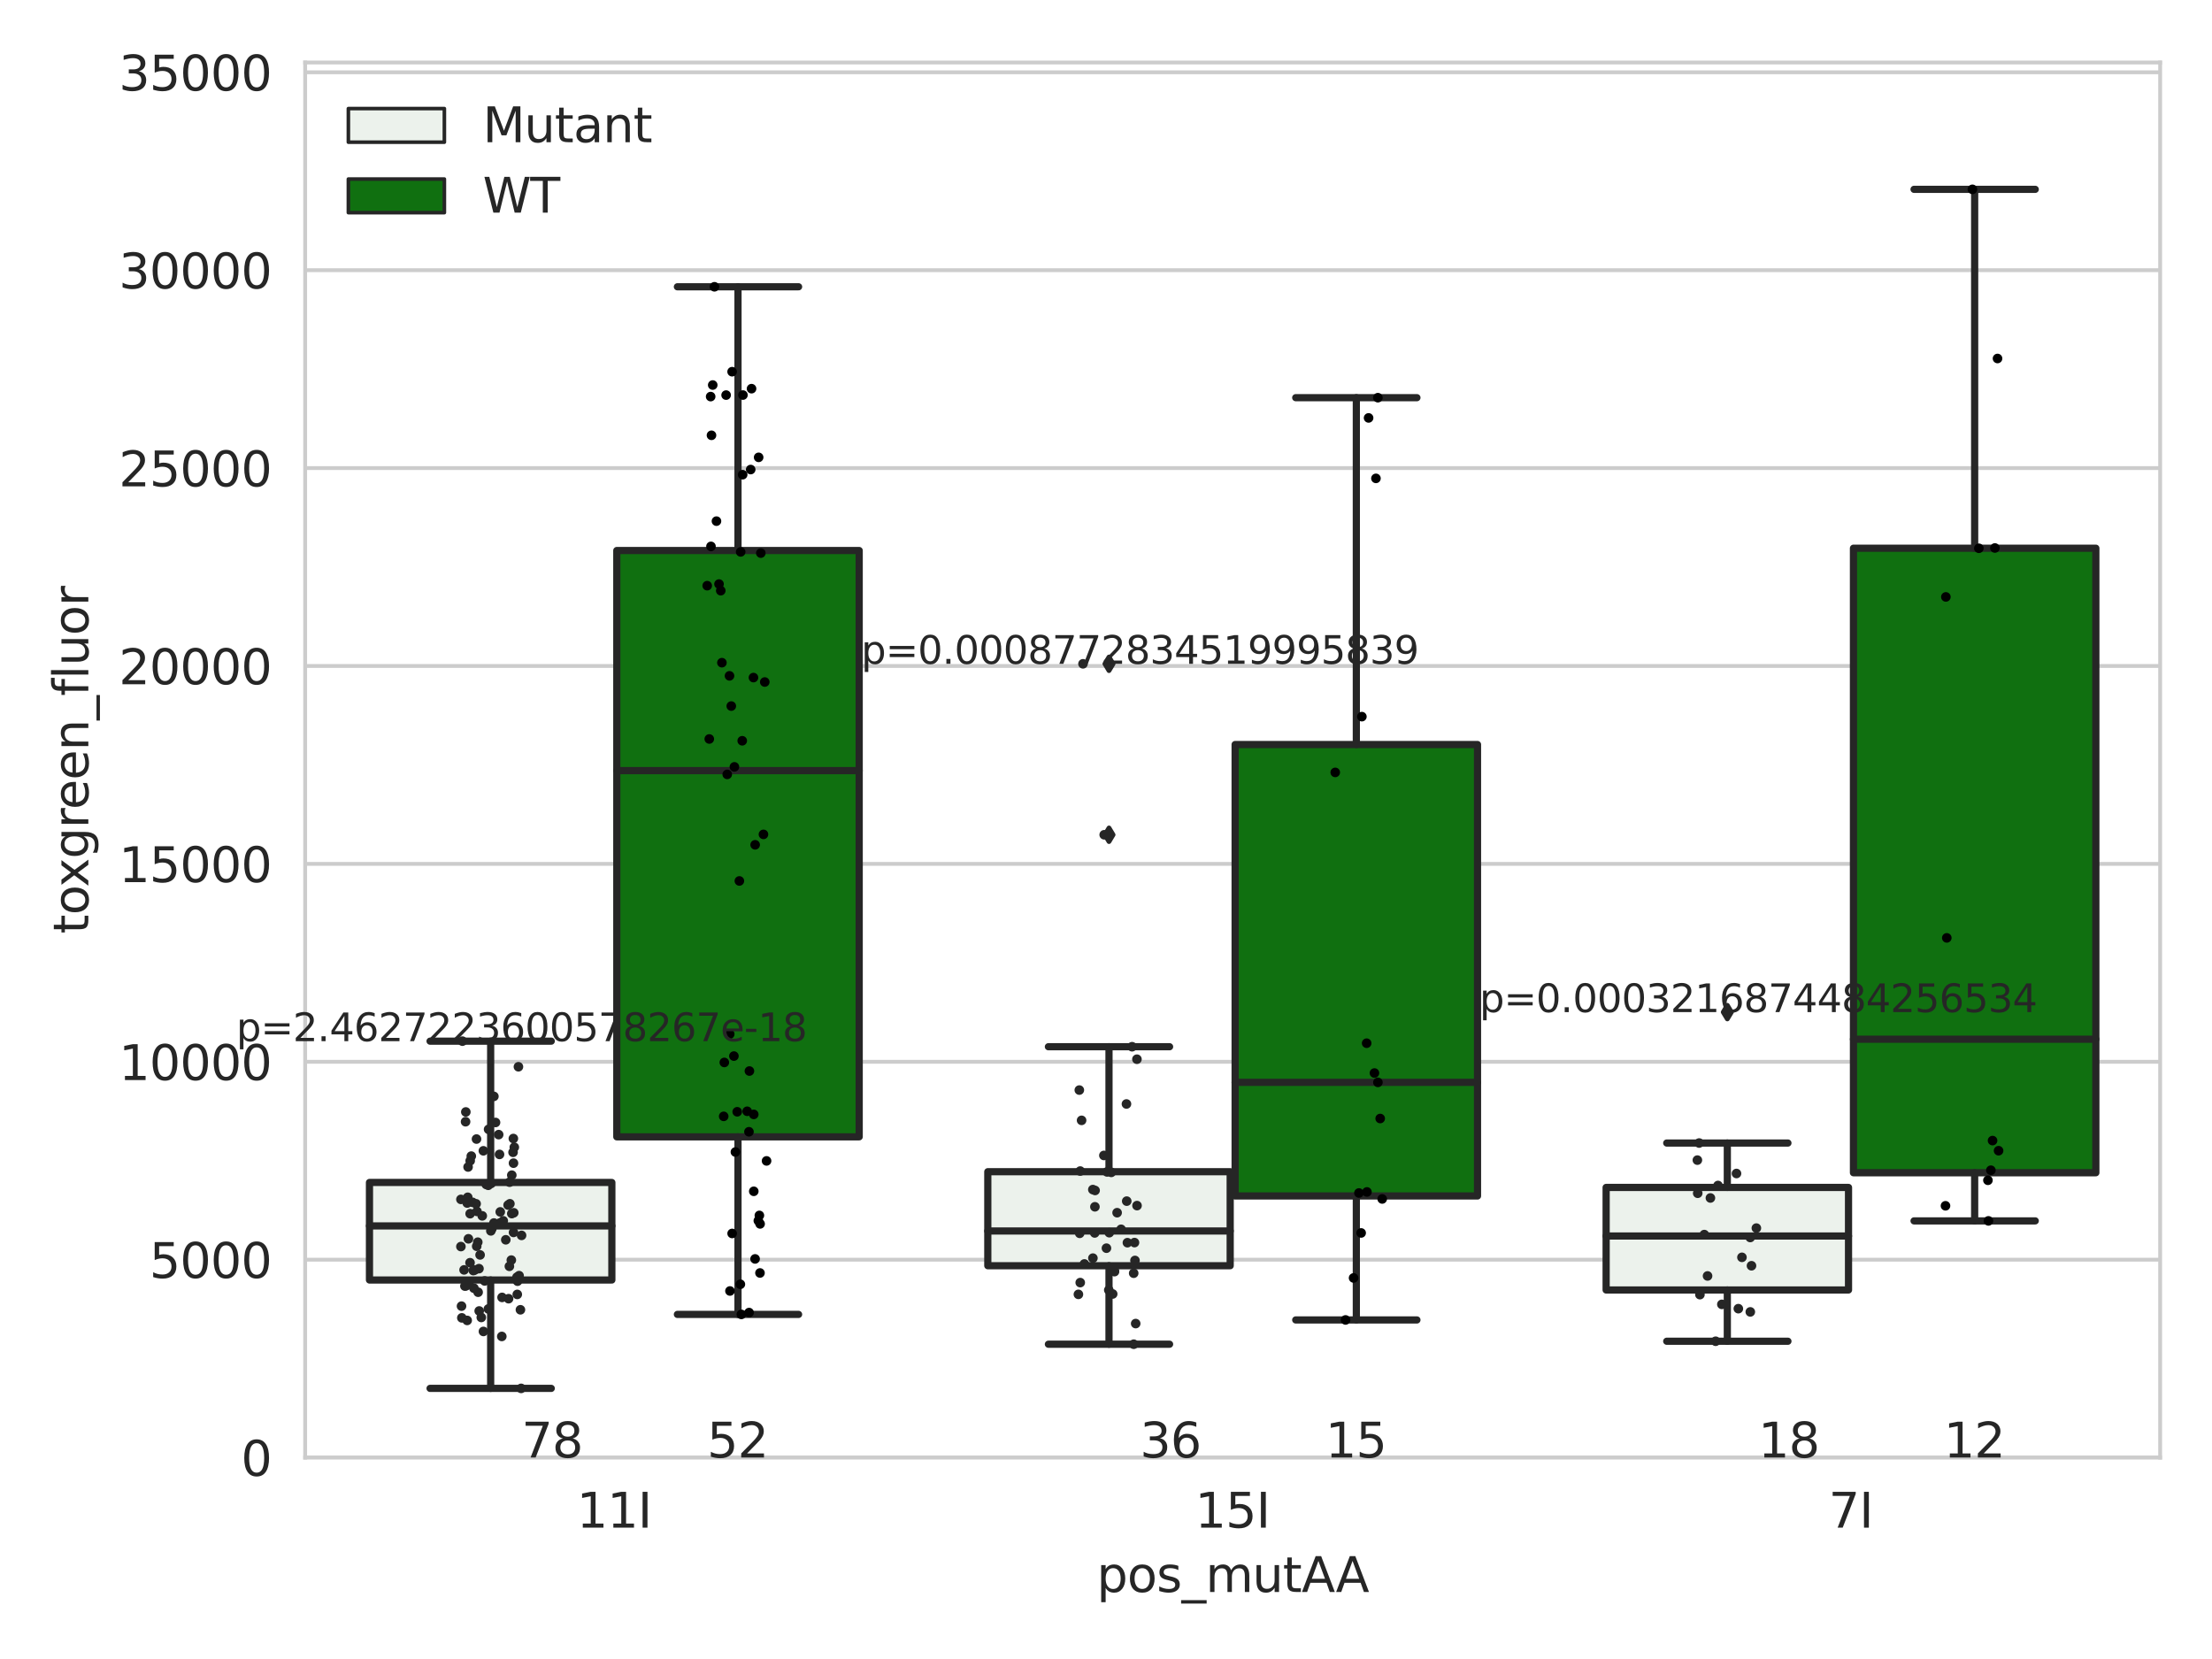 <?xml version="1.0" encoding="utf-8" standalone="no"?>
<!DOCTYPE svg PUBLIC "-//W3C//DTD SVG 1.1//EN"
  "http://www.w3.org/Graphics/SVG/1.1/DTD/svg11.dtd">
<svg xmlns:xlink="http://www.w3.org/1999/xlink" width="460.8pt" height="345.6pt" viewBox="0 0 460.8 345.6" xmlns="http://www.w3.org/2000/svg" version="1.1">
 <defs>
  <style type="text/css">*{stroke-linejoin: round; stroke-linecap: butt}</style>
 </defs>
 <g id="figure_1">
  <g id="patch_1">
   <path d="M 0 345.6 
L 460.8 345.6 
L 460.8 0 
L 0 0 
z
" style="fill: #ffffff"/>
  </g>
  <g id="axes_1">
   <g id="patch_2">
    <path d="M 63.571 303.64 
L 450 303.64 
L 450 13.022 
L 63.571 13.022 
z
" style="fill: #ffffff"/>
   </g>
   <g id="matplotlib.axis_1">
    <g id="xtick_1">
     <g id="text_1">
      <!-- 11I -->
      <g style="fill: #262626" transform="translate(120.139 318.238)scale(0.1 -0.1)">
       <defs>
        <path id="DejaVuSans-31" d="M 794 531 
L 1825 531 
L 1825 4091 
L 703 3866 
L 703 4441 
L 1819 4666 
L 2450 4666 
L 2450 531 
L 3481 531 
L 3481 0 
L 794 0 
L 794 531 
z
" transform="scale(0.016)"/>
        <path id="DejaVuSans-49" d="M 628 4666 
L 1259 4666 
L 1259 0 
L 628 0 
L 628 4666 
z
" transform="scale(0.016)"/>
       </defs>
       <use xlink:href="#DejaVuSans-31"/>
       <use xlink:href="#DejaVuSans-31" x="63.623"/>
       <use xlink:href="#DejaVuSans-49" x="127.246"/>
      </g>
     </g>
    </g>
    <g id="xtick_2">
     <g id="text_2">
      <!-- 15I -->
      <g style="fill: #262626" transform="translate(248.948 318.238)scale(0.1 -0.1)">
       <defs>
        <path id="DejaVuSans-35" d="M 691 4666 
L 3169 4666 
L 3169 4134 
L 1269 4134 
L 1269 2991 
Q 1406 3038 1543 3061 
Q 1681 3084 1819 3084 
Q 2600 3084 3056 2656 
Q 3513 2228 3513 1497 
Q 3513 744 3044 326 
Q 2575 -91 1722 -91 
Q 1428 -91 1123 -41 
Q 819 9 494 109 
L 494 744 
Q 775 591 1075 516 
Q 1375 441 1709 441 
Q 2250 441 2565 725 
Q 2881 1009 2881 1497 
Q 2881 1984 2565 2268 
Q 2250 2553 1709 2553 
Q 1456 2553 1204 2497 
Q 953 2441 691 2322 
L 691 4666 
z
" transform="scale(0.016)"/>
       </defs>
       <use xlink:href="#DejaVuSans-31"/>
       <use xlink:href="#DejaVuSans-35" x="63.623"/>
       <use xlink:href="#DejaVuSans-49" x="127.246"/>
      </g>
     </g>
    </g>
    <g id="xtick_3">
     <g id="text_3">
      <!-- 7I -->
      <g style="fill: #262626" transform="translate(380.939 318.238)scale(0.1 -0.1)">
       <defs>
        <path id="DejaVuSans-37" d="M 525 4666 
L 3525 4666 
L 3525 4397 
L 1831 0 
L 1172 0 
L 2766 4134 
L 525 4134 
L 525 4666 
z
" transform="scale(0.016)"/>
       </defs>
       <use xlink:href="#DejaVuSans-37"/>
       <use xlink:href="#DejaVuSans-49" x="63.623"/>
      </g>
     </g>
    </g>
    <g id="text_4">
     <!-- pos_mutAA -->
     <g style="fill: #262626" transform="translate(228.47 331.638)scale(0.1 -0.1)">
      <defs>
       <path id="DejaVuSans-70" d="M 1159 525 
L 1159 -1331 
L 581 -1331 
L 581 3500 
L 1159 3500 
L 1159 2969 
Q 1341 3281 1617 3432 
Q 1894 3584 2278 3584 
Q 2916 3584 3314 3078 
Q 3713 2572 3713 1747 
Q 3713 922 3314 415 
Q 2916 -91 2278 -91 
Q 1894 -91 1617 61 
Q 1341 213 1159 525 
z
M 3116 1747 
Q 3116 2381 2855 2742 
Q 2594 3103 2138 3103 
Q 1681 3103 1420 2742 
Q 1159 2381 1159 1747 
Q 1159 1113 1420 752 
Q 1681 391 2138 391 
Q 2594 391 2855 752 
Q 3116 1113 3116 1747 
z
" transform="scale(0.016)"/>
       <path id="DejaVuSans-6f" d="M 1959 3097 
Q 1497 3097 1228 2736 
Q 959 2375 959 1747 
Q 959 1119 1226 758 
Q 1494 397 1959 397 
Q 2419 397 2687 759 
Q 2956 1122 2956 1747 
Q 2956 2369 2687 2733 
Q 2419 3097 1959 3097 
z
M 1959 3584 
Q 2709 3584 3137 3096 
Q 3566 2609 3566 1747 
Q 3566 888 3137 398 
Q 2709 -91 1959 -91 
Q 1206 -91 779 398 
Q 353 888 353 1747 
Q 353 2609 779 3096 
Q 1206 3584 1959 3584 
z
" transform="scale(0.016)"/>
       <path id="DejaVuSans-73" d="M 2834 3397 
L 2834 2853 
Q 2591 2978 2328 3040 
Q 2066 3103 1784 3103 
Q 1356 3103 1142 2972 
Q 928 2841 928 2578 
Q 928 2378 1081 2264 
Q 1234 2150 1697 2047 
L 1894 2003 
Q 2506 1872 2764 1633 
Q 3022 1394 3022 966 
Q 3022 478 2636 193 
Q 2250 -91 1575 -91 
Q 1294 -91 989 -36 
Q 684 19 347 128 
L 347 722 
Q 666 556 975 473 
Q 1284 391 1588 391 
Q 1994 391 2212 530 
Q 2431 669 2431 922 
Q 2431 1156 2273 1281 
Q 2116 1406 1581 1522 
L 1381 1569 
Q 847 1681 609 1914 
Q 372 2147 372 2553 
Q 372 3047 722 3315 
Q 1072 3584 1716 3584 
Q 2034 3584 2315 3537 
Q 2597 3491 2834 3397 
z
" transform="scale(0.016)"/>
       <path id="DejaVuSans-5f" d="M 3263 -1063 
L 3263 -1509 
L -63 -1509 
L -63 -1063 
L 3263 -1063 
z
" transform="scale(0.016)"/>
       <path id="DejaVuSans-6d" d="M 3328 2828 
Q 3544 3216 3844 3400 
Q 4144 3584 4550 3584 
Q 5097 3584 5394 3201 
Q 5691 2819 5691 2113 
L 5691 0 
L 5113 0 
L 5113 2094 
Q 5113 2597 4934 2840 
Q 4756 3084 4391 3084 
Q 3944 3084 3684 2787 
Q 3425 2491 3425 1978 
L 3425 0 
L 2847 0 
L 2847 2094 
Q 2847 2600 2669 2842 
Q 2491 3084 2119 3084 
Q 1678 3084 1418 2786 
Q 1159 2488 1159 1978 
L 1159 0 
L 581 0 
L 581 3500 
L 1159 3500 
L 1159 2956 
Q 1356 3278 1631 3431 
Q 1906 3584 2284 3584 
Q 2666 3584 2933 3390 
Q 3200 3197 3328 2828 
z
" transform="scale(0.016)"/>
       <path id="DejaVuSans-75" d="M 544 1381 
L 544 3500 
L 1119 3500 
L 1119 1403 
Q 1119 906 1312 657 
Q 1506 409 1894 409 
Q 2359 409 2629 706 
Q 2900 1003 2900 1516 
L 2900 3500 
L 3475 3500 
L 3475 0 
L 2900 0 
L 2900 538 
Q 2691 219 2414 64 
Q 2138 -91 1772 -91 
Q 1169 -91 856 284 
Q 544 659 544 1381 
z
M 1991 3584 
L 1991 3584 
z
" transform="scale(0.016)"/>
       <path id="DejaVuSans-74" d="M 1172 4494 
L 1172 3500 
L 2356 3500 
L 2356 3053 
L 1172 3053 
L 1172 1153 
Q 1172 725 1289 603 
Q 1406 481 1766 481 
L 2356 481 
L 2356 0 
L 1766 0 
Q 1100 0 847 248 
Q 594 497 594 1153 
L 594 3053 
L 172 3053 
L 172 3500 
L 594 3500 
L 594 4494 
L 1172 4494 
z
" transform="scale(0.016)"/>
       <path id="DejaVuSans-41" d="M 2188 4044 
L 1331 1722 
L 3047 1722 
L 2188 4044 
z
M 1831 4666 
L 2547 4666 
L 4325 0 
L 3669 0 
L 3244 1197 
L 1141 1197 
L 716 0 
L 50 0 
L 1831 4666 
z
" transform="scale(0.016)"/>
      </defs>
      <use xlink:href="#DejaVuSans-70"/>
      <use xlink:href="#DejaVuSans-6f" x="63.477"/>
      <use xlink:href="#DejaVuSans-73" x="124.658"/>
      <use xlink:href="#DejaVuSans-5f" x="176.758"/>
      <use xlink:href="#DejaVuSans-6d" x="226.758"/>
      <use xlink:href="#DejaVuSans-75" x="324.17"/>
      <use xlink:href="#DejaVuSans-74" x="387.549"/>
      <use xlink:href="#DejaVuSans-41" x="426.758"/>
      <use xlink:href="#DejaVuSans-41" x="497.916"/>
     </g>
    </g>
   </g>
   <g id="matplotlib.axis_2">
    <g id="ytick_1">
     <g id="line2d_1">
      <path d="M 63.571 303.64 
L 450 303.64 
" clip-path="url(#pb1cda52a6c)" style="fill: none; stroke: #cccccc; stroke-width: 0.8; stroke-linecap: round"/>
     </g>
     <g id="text_5">
      <!-- 0 -->
      <g style="fill: #262626" transform="translate(50.209 307.439)scale(0.1 -0.1)">
       <defs>
        <path id="DejaVuSans-30" d="M 2034 4250 
Q 1547 4250 1301 3770 
Q 1056 3291 1056 2328 
Q 1056 1369 1301 889 
Q 1547 409 2034 409 
Q 2525 409 2770 889 
Q 3016 1369 3016 2328 
Q 3016 3291 2770 3770 
Q 2525 4250 2034 4250 
z
M 2034 4750 
Q 2819 4750 3233 4129 
Q 3647 3509 3647 2328 
Q 3647 1150 3233 529 
Q 2819 -91 2034 -91 
Q 1250 -91 836 529 
Q 422 1150 422 2328 
Q 422 3509 836 4129 
Q 1250 4750 2034 4750 
z
" transform="scale(0.016)"/>
       </defs>
       <use xlink:href="#DejaVuSans-30"/>
      </g>
     </g>
    </g>
    <g id="ytick_2">
     <g id="line2d_2">
      <path d="M 63.571 262.414 
L 450 262.414 
" clip-path="url(#pb1cda52a6c)" style="fill: none; stroke: #cccccc; stroke-width: 0.8; stroke-linecap: round"/>
     </g>
     <g id="text_6">
      <!-- 5000 -->
      <g style="fill: #262626" transform="translate(31.121 266.214)scale(0.1 -0.1)">
       <use xlink:href="#DejaVuSans-35"/>
       <use xlink:href="#DejaVuSans-30" x="63.623"/>
       <use xlink:href="#DejaVuSans-30" x="127.246"/>
       <use xlink:href="#DejaVuSans-30" x="190.869"/>
      </g>
     </g>
    </g>
    <g id="ytick_3">
     <g id="line2d_3">
      <path d="M 63.571 221.189 
L 450 221.189 
" clip-path="url(#pb1cda52a6c)" style="fill: none; stroke: #cccccc; stroke-width: 0.8; stroke-linecap: round"/>
     </g>
     <g id="text_7">
      <!-- 10000 -->
      <g style="fill: #262626" transform="translate(24.759 224.988)scale(0.1 -0.1)">
       <use xlink:href="#DejaVuSans-31"/>
       <use xlink:href="#DejaVuSans-30" x="63.623"/>
       <use xlink:href="#DejaVuSans-30" x="127.246"/>
       <use xlink:href="#DejaVuSans-30" x="190.869"/>
       <use xlink:href="#DejaVuSans-30" x="254.492"/>
      </g>
     </g>
    </g>
    <g id="ytick_4">
     <g id="line2d_4">
      <path d="M 63.571 179.963 
L 450 179.963 
" clip-path="url(#pb1cda52a6c)" style="fill: none; stroke: #cccccc; stroke-width: 0.8; stroke-linecap: round"/>
     </g>
     <g id="text_8">
      <!-- 15000 -->
      <g style="fill: #262626" transform="translate(24.759 183.762)scale(0.1 -0.1)">
       <use xlink:href="#DejaVuSans-31"/>
       <use xlink:href="#DejaVuSans-35" x="63.623"/>
       <use xlink:href="#DejaVuSans-30" x="127.246"/>
       <use xlink:href="#DejaVuSans-30" x="190.869"/>
       <use xlink:href="#DejaVuSans-30" x="254.492"/>
      </g>
     </g>
    </g>
    <g id="ytick_5">
     <g id="line2d_5">
      <path d="M 63.571 138.738 
L 450 138.738 
" clip-path="url(#pb1cda52a6c)" style="fill: none; stroke: #cccccc; stroke-width: 0.8; stroke-linecap: round"/>
     </g>
     <g id="text_9">
      <!-- 20000 -->
      <g style="fill: #262626" transform="translate(24.759 142.537)scale(0.1 -0.1)">
       <defs>
        <path id="DejaVuSans-32" d="M 1228 531 
L 3431 531 
L 3431 0 
L 469 0 
L 469 531 
Q 828 903 1448 1529 
Q 2069 2156 2228 2338 
Q 2531 2678 2651 2914 
Q 2772 3150 2772 3378 
Q 2772 3750 2511 3984 
Q 2250 4219 1831 4219 
Q 1534 4219 1204 4116 
Q 875 4013 500 3803 
L 500 4441 
Q 881 4594 1212 4672 
Q 1544 4750 1819 4750 
Q 2544 4750 2975 4387 
Q 3406 4025 3406 3419 
Q 3406 3131 3298 2873 
Q 3191 2616 2906 2266 
Q 2828 2175 2409 1742 
Q 1991 1309 1228 531 
z
" transform="scale(0.016)"/>
       </defs>
       <use xlink:href="#DejaVuSans-32"/>
       <use xlink:href="#DejaVuSans-30" x="63.623"/>
       <use xlink:href="#DejaVuSans-30" x="127.246"/>
       <use xlink:href="#DejaVuSans-30" x="190.869"/>
       <use xlink:href="#DejaVuSans-30" x="254.492"/>
      </g>
     </g>
    </g>
    <g id="ytick_6">
     <g id="line2d_6">
      <path d="M 63.571 97.512 
L 450 97.512 
" clip-path="url(#pb1cda52a6c)" style="fill: none; stroke: #cccccc; stroke-width: 0.8; stroke-linecap: round"/>
     </g>
     <g id="text_10">
      <!-- 25000 -->
      <g style="fill: #262626" transform="translate(24.759 101.311)scale(0.1 -0.1)">
       <use xlink:href="#DejaVuSans-32"/>
       <use xlink:href="#DejaVuSans-35" x="63.623"/>
       <use xlink:href="#DejaVuSans-30" x="127.246"/>
       <use xlink:href="#DejaVuSans-30" x="190.869"/>
       <use xlink:href="#DejaVuSans-30" x="254.492"/>
      </g>
     </g>
    </g>
    <g id="ytick_7">
     <g id="line2d_7">
      <path d="M 63.571 56.286 
L 450 56.286 
" clip-path="url(#pb1cda52a6c)" style="fill: none; stroke: #cccccc; stroke-width: 0.8; stroke-linecap: round"/>
     </g>
     <g id="text_11">
      <!-- 30000 -->
      <g style="fill: #262626" transform="translate(24.759 60.085)scale(0.1 -0.1)">
       <defs>
        <path id="DejaVuSans-33" d="M 2597 2516 
Q 3050 2419 3304 2112 
Q 3559 1806 3559 1356 
Q 3559 666 3084 287 
Q 2609 -91 1734 -91 
Q 1441 -91 1130 -33 
Q 819 25 488 141 
L 488 750 
Q 750 597 1062 519 
Q 1375 441 1716 441 
Q 2309 441 2620 675 
Q 2931 909 2931 1356 
Q 2931 1769 2642 2001 
Q 2353 2234 1838 2234 
L 1294 2234 
L 1294 2753 
L 1863 2753 
Q 2328 2753 2575 2939 
Q 2822 3125 2822 3475 
Q 2822 3834 2567 4026 
Q 2313 4219 1838 4219 
Q 1578 4219 1281 4162 
Q 984 4106 628 3988 
L 628 4550 
Q 988 4650 1302 4700 
Q 1616 4750 1894 4750 
Q 2613 4750 3031 4423 
Q 3450 4097 3450 3541 
Q 3450 3153 3228 2886 
Q 3006 2619 2597 2516 
z
" transform="scale(0.016)"/>
       </defs>
       <use xlink:href="#DejaVuSans-33"/>
       <use xlink:href="#DejaVuSans-30" x="63.623"/>
       <use xlink:href="#DejaVuSans-30" x="127.246"/>
       <use xlink:href="#DejaVuSans-30" x="190.869"/>
       <use xlink:href="#DejaVuSans-30" x="254.492"/>
      </g>
     </g>
    </g>
    <g id="ytick_8">
     <g id="line2d_8">
      <path d="M 63.571 15.061 
L 450 15.061 
" clip-path="url(#pb1cda52a6c)" style="fill: none; stroke: #cccccc; stroke-width: 0.8; stroke-linecap: round"/>
     </g>
     <g id="text_12">
      <!-- 35000 -->
      <g style="fill: #262626" transform="translate(24.759 18.86)scale(0.1 -0.1)">
       <use xlink:href="#DejaVuSans-33"/>
       <use xlink:href="#DejaVuSans-35" x="63.623"/>
       <use xlink:href="#DejaVuSans-30" x="127.246"/>
       <use xlink:href="#DejaVuSans-30" x="190.869"/>
       <use xlink:href="#DejaVuSans-30" x="254.492"/>
      </g>
     </g>
    </g>
    <g id="text_13">
     <!-- toxgreen_fluor -->
     <g style="fill: #262626" transform="translate(18.401 194.526)rotate(-90)scale(0.1 -0.1)">
      <defs>
       <path id="DejaVuSans-78" d="M 3513 3500 
L 2247 1797 
L 3578 0 
L 2900 0 
L 1881 1375 
L 863 0 
L 184 0 
L 1544 1831 
L 300 3500 
L 978 3500 
L 1906 2253 
L 2834 3500 
L 3513 3500 
z
" transform="scale(0.016)"/>
       <path id="DejaVuSans-67" d="M 2906 1791 
Q 2906 2416 2648 2759 
Q 2391 3103 1925 3103 
Q 1463 3103 1205 2759 
Q 947 2416 947 1791 
Q 947 1169 1205 825 
Q 1463 481 1925 481 
Q 2391 481 2648 825 
Q 2906 1169 2906 1791 
z
M 3481 434 
Q 3481 -459 3084 -895 
Q 2688 -1331 1869 -1331 
Q 1566 -1331 1297 -1286 
Q 1028 -1241 775 -1147 
L 775 -588 
Q 1028 -725 1275 -790 
Q 1522 -856 1778 -856 
Q 2344 -856 2625 -561 
Q 2906 -266 2906 331 
L 2906 616 
Q 2728 306 2450 153 
Q 2172 0 1784 0 
Q 1141 0 747 490 
Q 353 981 353 1791 
Q 353 2603 747 3093 
Q 1141 3584 1784 3584 
Q 2172 3584 2450 3431 
Q 2728 3278 2906 2969 
L 2906 3500 
L 3481 3500 
L 3481 434 
z
" transform="scale(0.016)"/>
       <path id="DejaVuSans-72" d="M 2631 2963 
Q 2534 3019 2420 3045 
Q 2306 3072 2169 3072 
Q 1681 3072 1420 2755 
Q 1159 2438 1159 1844 
L 1159 0 
L 581 0 
L 581 3500 
L 1159 3500 
L 1159 2956 
Q 1341 3275 1631 3429 
Q 1922 3584 2338 3584 
Q 2397 3584 2469 3576 
Q 2541 3569 2628 3553 
L 2631 2963 
z
" transform="scale(0.016)"/>
       <path id="DejaVuSans-65" d="M 3597 1894 
L 3597 1613 
L 953 1613 
Q 991 1019 1311 708 
Q 1631 397 2203 397 
Q 2534 397 2845 478 
Q 3156 559 3463 722 
L 3463 178 
Q 3153 47 2828 -22 
Q 2503 -91 2169 -91 
Q 1331 -91 842 396 
Q 353 884 353 1716 
Q 353 2575 817 3079 
Q 1281 3584 2069 3584 
Q 2775 3584 3186 3129 
Q 3597 2675 3597 1894 
z
M 3022 2063 
Q 3016 2534 2758 2815 
Q 2500 3097 2075 3097 
Q 1594 3097 1305 2825 
Q 1016 2553 972 2059 
L 3022 2063 
z
" transform="scale(0.016)"/>
       <path id="DejaVuSans-6e" d="M 3513 2113 
L 3513 0 
L 2938 0 
L 2938 2094 
Q 2938 2591 2744 2837 
Q 2550 3084 2163 3084 
Q 1697 3084 1428 2787 
Q 1159 2491 1159 1978 
L 1159 0 
L 581 0 
L 581 3500 
L 1159 3500 
L 1159 2956 
Q 1366 3272 1645 3428 
Q 1925 3584 2291 3584 
Q 2894 3584 3203 3211 
Q 3513 2838 3513 2113 
z
" transform="scale(0.016)"/>
       <path id="DejaVuSans-66" d="M 2375 4863 
L 2375 4384 
L 1825 4384 
Q 1516 4384 1395 4259 
Q 1275 4134 1275 3809 
L 1275 3500 
L 2222 3500 
L 2222 3053 
L 1275 3053 
L 1275 0 
L 697 0 
L 697 3053 
L 147 3053 
L 147 3500 
L 697 3500 
L 697 3744 
Q 697 4328 969 4595 
Q 1241 4863 1831 4863 
L 2375 4863 
z
" transform="scale(0.016)"/>
       <path id="DejaVuSans-6c" d="M 603 4863 
L 1178 4863 
L 1178 0 
L 603 0 
L 603 4863 
z
" transform="scale(0.016)"/>
      </defs>
      <use xlink:href="#DejaVuSans-74"/>
      <use xlink:href="#DejaVuSans-6f" x="39.209"/>
      <use xlink:href="#DejaVuSans-78" x="97.266"/>
      <use xlink:href="#DejaVuSans-67" x="156.445"/>
      <use xlink:href="#DejaVuSans-72" x="219.922"/>
      <use xlink:href="#DejaVuSans-65" x="258.785"/>
      <use xlink:href="#DejaVuSans-65" x="320.309"/>
      <use xlink:href="#DejaVuSans-6e" x="381.832"/>
      <use xlink:href="#DejaVuSans-5f" x="445.211"/>
      <use xlink:href="#DejaVuSans-66" x="495.211"/>
      <use xlink:href="#DejaVuSans-6c" x="530.416"/>
      <use xlink:href="#DejaVuSans-75" x="558.199"/>
      <use xlink:href="#DejaVuSans-6f" x="621.578"/>
      <use xlink:href="#DejaVuSans-72" x="682.76"/>
     </g>
    </g>
   </g>
   <g id="patch_3">
    <path d="M 76.967 266.647 
L 127.461 266.647 
L 127.461 246.33 
L 76.967 246.33 
L 76.967 266.647 
z
" clip-path="url(#pb1cda52a6c)" style="fill: #ecf2ec; stroke: #262626; stroke-width: 1.5; stroke-linejoin: miter"/>
   </g>
   <g id="patch_4">
    <path d="M 128.491 236.822 
L 178.985 236.822 
L 178.985 114.681 
L 128.491 114.681 
L 128.491 236.822 
z
" clip-path="url(#pb1cda52a6c)" style="fill: #107010; stroke: #262626; stroke-width: 1.5; stroke-linejoin: miter"/>
   </g>
   <g id="patch_5">
    <path d="M 205.777 263.673 
L 256.27 263.673 
L 256.27 244.088 
L 205.777 244.088 
L 205.777 263.673 
z
" clip-path="url(#pb1cda52a6c)" style="fill: #ecf2ec; stroke: #262626; stroke-width: 1.5; stroke-linejoin: miter"/>
   </g>
   <g id="patch_6">
    <path d="M 257.301 249.143 
L 307.794 249.143 
L 307.794 155.097 
L 257.301 155.097 
L 257.301 249.143 
z
" clip-path="url(#pb1cda52a6c)" style="fill: #107010; stroke: #262626; stroke-width: 1.5; stroke-linejoin: miter"/>
   </g>
   <g id="patch_7">
    <path d="M 334.587 268.724 
L 385.08 268.724 
L 385.08 247.364 
L 334.587 247.364 
L 334.587 268.724 
z
" clip-path="url(#pb1cda52a6c)" style="fill: #ecf2ec; stroke: #262626; stroke-width: 1.5; stroke-linejoin: miter"/>
   </g>
   <g id="patch_8">
    <path d="M 386.11 244.304 
L 436.604 244.304 
L 436.604 114.203 
L 386.11 114.203 
L 386.11 244.304 
z
" clip-path="url(#pb1cda52a6c)" style="fill: #107010; stroke: #262626; stroke-width: 1.5; stroke-linejoin: miter"/>
   </g>
   <g id="patch_9">
    <path d="M 127.976 303.64 
L 127.976 303.64 
L 127.976 303.64 
L 127.976 303.64 
z
" clip-path="url(#pb1cda52a6c)" style="fill: #ecf2ec; stroke: #262626; stroke-width: 0.75; stroke-linejoin: miter"/>
   </g>
   <g id="patch_10">
    <path d="M 127.976 303.64 
L 127.976 303.64 
L 127.976 303.64 
L 127.976 303.64 
z
" clip-path="url(#pb1cda52a6c)" style="fill: #107010; stroke: #262626; stroke-width: 0.75; stroke-linejoin: miter"/>
   </g>
   <g id="PathCollection_1"/>
   <g id="PathCollection_2"/>
   <g id="line2d_9">
    <path d="M 102.214 266.647 
L 102.214 289.225 
" clip-path="url(#pb1cda52a6c)" style="fill: none; stroke: #262626; stroke-width: 1.5; stroke-linecap: round"/>
   </g>
   <g id="line2d_10">
    <path d="M 102.214 246.33 
L 102.214 216.892 
" clip-path="url(#pb1cda52a6c)" style="fill: none; stroke: #262626; stroke-width: 1.5; stroke-linecap: round"/>
   </g>
   <g id="line2d_11">
    <path d="M 89.591 289.225 
L 114.837 289.225 
" clip-path="url(#pb1cda52a6c)" style="fill: none; stroke: #262626; stroke-width: 1.5; stroke-linecap: round"/>
   </g>
   <g id="line2d_12">
    <path d="M 89.591 216.892 
L 114.837 216.892 
" clip-path="url(#pb1cda52a6c)" style="fill: none; stroke: #262626; stroke-width: 1.5; stroke-linecap: round"/>
   </g>
   <g id="line2d_13"/>
   <g id="line2d_14">
    <path d="M 153.738 236.822 
L 153.738 273.815 
" clip-path="url(#pb1cda52a6c)" style="fill: none; stroke: #262626; stroke-width: 1.5; stroke-linecap: round"/>
   </g>
   <g id="line2d_15">
    <path d="M 153.738 114.681 
L 153.738 59.741 
" clip-path="url(#pb1cda52a6c)" style="fill: none; stroke: #262626; stroke-width: 1.5; stroke-linecap: round"/>
   </g>
   <g id="line2d_16">
    <path d="M 141.115 273.815 
L 166.361 273.815 
" clip-path="url(#pb1cda52a6c)" style="fill: none; stroke: #262626; stroke-width: 1.5; stroke-linecap: round"/>
   </g>
   <g id="line2d_17">
    <path d="M 141.115 59.741 
L 166.361 59.741 
" clip-path="url(#pb1cda52a6c)" style="fill: none; stroke: #262626; stroke-width: 1.5; stroke-linecap: round"/>
   </g>
   <g id="line2d_18"/>
   <g id="line2d_19">
    <path d="M 231.024 263.673 
L 231.024 280.025 
" clip-path="url(#pb1cda52a6c)" style="fill: none; stroke: #262626; stroke-width: 1.5; stroke-linecap: round"/>
   </g>
   <g id="line2d_20">
    <path d="M 231.024 244.088 
L 231.024 218.053 
" clip-path="url(#pb1cda52a6c)" style="fill: none; stroke: #262626; stroke-width: 1.5; stroke-linecap: round"/>
   </g>
   <g id="line2d_21">
    <path d="M 218.4 280.025 
L 243.647 280.025 
" clip-path="url(#pb1cda52a6c)" style="fill: none; stroke: #262626; stroke-width: 1.5; stroke-linecap: round"/>
   </g>
   <g id="line2d_22">
    <path d="M 218.4 218.053 
L 243.647 218.053 
" clip-path="url(#pb1cda52a6c)" style="fill: none; stroke: #262626; stroke-width: 1.5; stroke-linecap: round"/>
   </g>
   <g id="line2d_23">
    <defs>
     <path id="m1b50c82b52" d="M -0 1.414 
L 0.849 0 
L 0 -1.414 
L -0.849 -0 
z
" style="stroke: #262626; stroke-linejoin: miter"/>
    </defs>
    <g clip-path="url(#pb1cda52a6c)">
     <use xlink:href="#m1b50c82b52" x="231.024" y="138.283" style="fill: #262626; stroke: #262626; stroke-linejoin: miter"/>
     <use xlink:href="#m1b50c82b52" x="231.024" y="173.897" style="fill: #262626; stroke: #262626; stroke-linejoin: miter"/>
    </g>
   </g>
   <g id="line2d_24">
    <path d="M 282.548 249.143 
L 282.548 274.968 
" clip-path="url(#pb1cda52a6c)" style="fill: none; stroke: #262626; stroke-width: 1.5; stroke-linecap: round"/>
   </g>
   <g id="line2d_25">
    <path d="M 282.548 155.097 
L 282.548 82.843 
" clip-path="url(#pb1cda52a6c)" style="fill: none; stroke: #262626; stroke-width: 1.5; stroke-linecap: round"/>
   </g>
   <g id="line2d_26">
    <path d="M 269.924 274.968 
L 295.171 274.968 
" clip-path="url(#pb1cda52a6c)" style="fill: none; stroke: #262626; stroke-width: 1.5; stroke-linecap: round"/>
   </g>
   <g id="line2d_27">
    <path d="M 269.924 82.843 
L 295.171 82.843 
" clip-path="url(#pb1cda52a6c)" style="fill: none; stroke: #262626; stroke-width: 1.5; stroke-linecap: round"/>
   </g>
   <g id="line2d_28"/>
   <g id="line2d_29">
    <path d="M 359.833 268.724 
L 359.833 279.407 
" clip-path="url(#pb1cda52a6c)" style="fill: none; stroke: #262626; stroke-width: 1.5; stroke-linecap: round"/>
   </g>
   <g id="line2d_30">
    <path d="M 359.833 247.364 
L 359.833 238.115 
" clip-path="url(#pb1cda52a6c)" style="fill: none; stroke: #262626; stroke-width: 1.5; stroke-linecap: round"/>
   </g>
   <g id="line2d_31">
    <path d="M 347.21 279.407 
L 372.457 279.407 
" clip-path="url(#pb1cda52a6c)" style="fill: none; stroke: #262626; stroke-width: 1.5; stroke-linecap: round"/>
   </g>
   <g id="line2d_32">
    <path d="M 347.21 238.115 
L 372.457 238.115 
" clip-path="url(#pb1cda52a6c)" style="fill: none; stroke: #262626; stroke-width: 1.5; stroke-linecap: round"/>
   </g>
   <g id="line2d_33">
    <g clip-path="url(#pb1cda52a6c)">
     <use xlink:href="#m1b50c82b52" x="359.833" y="210.844" style="fill: #262626; stroke: #262626; stroke-linejoin: miter"/>
    </g>
   </g>
   <g id="line2d_34">
    <path d="M 411.357 244.304 
L 411.357 254.332 
" clip-path="url(#pb1cda52a6c)" style="fill: none; stroke: #262626; stroke-width: 1.5; stroke-linecap: round"/>
   </g>
   <g id="line2d_35">
    <path d="M 411.357 114.203 
L 411.357 39.442 
" clip-path="url(#pb1cda52a6c)" style="fill: none; stroke: #262626; stroke-width: 1.5; stroke-linecap: round"/>
   </g>
   <g id="line2d_36">
    <path d="M 398.734 254.332 
L 423.98 254.332 
" clip-path="url(#pb1cda52a6c)" style="fill: none; stroke: #262626; stroke-width: 1.5; stroke-linecap: round"/>
   </g>
   <g id="line2d_37">
    <path d="M 398.734 39.442 
L 423.98 39.442 
" clip-path="url(#pb1cda52a6c)" style="fill: none; stroke: #262626; stroke-width: 1.5; stroke-linecap: round"/>
   </g>
   <g id="line2d_38"/>
   <g id="line2d_39">
    <path d="M 76.967 255.381 
L 127.461 255.381 
" clip-path="url(#pb1cda52a6c)" style="fill: none; stroke: #262626; stroke-width: 1.5; stroke-linecap: round"/>
   </g>
   <g id="line2d_40">
    <path d="M 128.491 160.536 
L 178.985 160.536 
" clip-path="url(#pb1cda52a6c)" style="fill: none; stroke: #262626; stroke-width: 1.5; stroke-linecap: round"/>
   </g>
   <g id="line2d_41">
    <path d="M 205.777 256.439 
L 256.27 256.439 
" clip-path="url(#pb1cda52a6c)" style="fill: none; stroke: #262626; stroke-width: 1.5; stroke-linecap: round"/>
   </g>
   <g id="line2d_42">
    <path d="M 257.301 225.475 
L 307.794 225.475 
" clip-path="url(#pb1cda52a6c)" style="fill: none; stroke: #262626; stroke-width: 1.5; stroke-linecap: round"/>
   </g>
   <g id="line2d_43">
    <path d="M 334.587 257.488 
L 385.08 257.488 
" clip-path="url(#pb1cda52a6c)" style="fill: none; stroke: #262626; stroke-width: 1.5; stroke-linecap: round"/>
   </g>
   <g id="line2d_44">
    <path d="M 386.11 216.491 
L 436.604 216.491 
" clip-path="url(#pb1cda52a6c)" style="fill: none; stroke: #262626; stroke-width: 1.5; stroke-linecap: round"/>
   </g>
   <g id="patch_11">
    <path d="M 63.571 303.64 
L 63.571 13.022 
" style="fill: none; stroke: #cccccc; stroke-width: 0.8; stroke-linejoin: miter; stroke-linecap: square"/>
   </g>
   <g id="patch_12">
    <path d="M 450 303.64 
L 450 13.022 
" style="fill: none; stroke: #cccccc; stroke-width: 0.8; stroke-linejoin: miter; stroke-linecap: square"/>
   </g>
   <g id="patch_13">
    <path d="M 63.571 303.64 
L 450 303.64 
" style="fill: none; stroke: #cccccc; stroke-width: 0.8; stroke-linejoin: miter; stroke-linecap: square"/>
   </g>
   <g id="patch_14">
    <path d="M 63.571 13.022 
L 450 13.022 
" style="fill: none; stroke: #cccccc; stroke-width: 0.8; stroke-linejoin: miter; stroke-linecap: square"/>
   </g>
   <g id="PathCollection_3">
    <defs>
     <path id="C0_0_a8a54184fe" d="M 0 1 
C 0.265 1 0.52 0.895 0.707 0.707 
C 0.895 0.52 1 0.265 1 -0 
C 1 -0.265 0.895 -0.52 0.707 -0.707 
C 0.52 -0.895 0.265 -1 0 -1 
C -0.265 -1 -0.52 -0.895 -0.707 -0.707 
C -0.895 -0.52 -1 -0.265 -1 0 
C -1 0.265 -0.895 0.52 -0.707 0.707 
C -0.52 0.895 -0.265 1 0 1 
z
"/>
    </defs>
    <g clip-path="url(#pb1cda52a6c)">
     <use xlink:href="#C0_0_a8a54184fe" x="105.364" y="258.271" style="fill: #262626"/>
    </g>
    <g clip-path="url(#pb1cda52a6c)">
     <use xlink:href="#C0_0_a8a54184fe" x="100.463" y="253.287" style="fill: #262626"/>
    </g>
    <g clip-path="url(#pb1cda52a6c)">
     <use xlink:href="#C0_0_a8a54184fe" x="107.141" y="238.995" style="fill: #262626"/>
    </g>
    <g clip-path="url(#pb1cda52a6c)">
     <use xlink:href="#C0_0_a8a54184fe" x="96.211" y="274.535" style="fill: #262626"/>
    </g>
    <g clip-path="url(#pb1cda52a6c)">
     <use xlink:href="#C0_0_a8a54184fe" x="98.728" y="268.354" style="fill: #262626"/>
    </g>
    <g clip-path="url(#pb1cda52a6c)">
     <use xlink:href="#C0_0_a8a54184fe" x="106.971" y="242.309" style="fill: #262626"/>
    </g>
    <g clip-path="url(#pb1cda52a6c)">
     <use xlink:href="#C0_0_a8a54184fe" x="107.999" y="222.226" style="fill: #262626"/>
    </g>
    <g clip-path="url(#pb1cda52a6c)">
     <use xlink:href="#C0_0_a8a54184fe" x="101.713" y="246.918" style="fill: #262626"/>
    </g>
    <g clip-path="url(#pb1cda52a6c)">
     <use xlink:href="#C0_0_a8a54184fe" x="101.737" y="272.676" style="fill: #262626"/>
    </g>
    <g clip-path="url(#pb1cda52a6c)">
     <use xlink:href="#C0_0_a8a54184fe" x="102.886" y="228.395" style="fill: #262626"/>
    </g>
    <g clip-path="url(#pb1cda52a6c)">
     <use xlink:href="#C0_0_a8a54184fe" x="107.814" y="266.894" style="fill: #262626"/>
    </g>
    <g clip-path="url(#pb1cda52a6c)">
     <use xlink:href="#C0_0_a8a54184fe" x="104.213" y="252.459" style="fill: #262626"/>
    </g>
    <g clip-path="url(#pb1cda52a6c)">
     <use xlink:href="#C0_0_a8a54184fe" x="107.696" y="266.057" style="fill: #262626"/>
    </g>
    <g clip-path="url(#pb1cda52a6c)">
     <use xlink:href="#C0_0_a8a54184fe" x="96.02" y="249.853" style="fill: #262626"/>
    </g>
    <g clip-path="url(#pb1cda52a6c)">
     <use xlink:href="#C0_0_a8a54184fe" x="97.717" y="267.067" style="fill: #262626"/>
    </g>
    <g clip-path="url(#pb1cda52a6c)">
     <use xlink:href="#C0_0_a8a54184fe" x="106.943" y="237.175" style="fill: #262626"/>
    </g>
    <g clip-path="url(#pb1cda52a6c)">
     <use xlink:href="#C0_0_a8a54184fe" x="105.845" y="251.039" style="fill: #262626"/>
    </g>
    <g clip-path="url(#pb1cda52a6c)">
     <use xlink:href="#C0_0_a8a54184fe" x="106.518" y="262.502" style="fill: #262626"/>
    </g>
    <g clip-path="url(#pb1cda52a6c)">
     <use xlink:href="#C0_0_a8a54184fe" x="106.221" y="250.768" style="fill: #262626"/>
    </g>
    <g clip-path="url(#pb1cda52a6c)">
     <use xlink:href="#C0_0_a8a54184fe" x="106.88" y="240.044" style="fill: #262626"/>
    </g>
    <g clip-path="url(#pb1cda52a6c)">
     <use xlink:href="#C0_0_a8a54184fe" x="98.179" y="240.838" style="fill: #262626"/>
    </g>
    <g clip-path="url(#pb1cda52a6c)">
     <use xlink:href="#C0_0_a8a54184fe" x="106.98" y="256.736" style="fill: #262626"/>
    </g>
    <g clip-path="url(#pb1cda52a6c)">
     <use xlink:href="#C0_0_a8a54184fe" x="98.933" y="264.546" style="fill: #262626"/>
    </g>
    <g clip-path="url(#pb1cda52a6c)">
     <use xlink:href="#C0_0_a8a54184fe" x="97.94" y="252.833" style="fill: #262626"/>
    </g>
    <g clip-path="url(#pb1cda52a6c)">
     <use xlink:href="#C0_0_a8a54184fe" x="99.779" y="264.281" style="fill: #262626"/>
    </g>
    <g clip-path="url(#pb1cda52a6c)">
     <use xlink:href="#C0_0_a8a54184fe" x="97.321" y="275.068" style="fill: #262626"/>
    </g>
    <g clip-path="url(#pb1cda52a6c)">
     <use xlink:href="#C0_0_a8a54184fe" x="102.311" y="246.523" style="fill: #262626"/>
    </g>
    <g clip-path="url(#pb1cda52a6c)">
     <use xlink:href="#C0_0_a8a54184fe" x="96.988" y="233.675" style="fill: #262626"/>
    </g>
    <g clip-path="url(#pb1cda52a6c)">
     <use xlink:href="#C0_0_a8a54184fe" x="99.53" y="258.771" style="fill: #262626"/>
    </g>
    <g clip-path="url(#pb1cda52a6c)">
     <use xlink:href="#C0_0_a8a54184fe" x="105.946" y="270.541" style="fill: #262626"/>
    </g>
    <g clip-path="url(#pb1cda52a6c)">
     <use xlink:href="#C0_0_a8a54184fe" x="106.154" y="246.266" style="fill: #262626"/>
    </g>
    <g clip-path="url(#pb1cda52a6c)">
     <use xlink:href="#C0_0_a8a54184fe" x="99.364" y="252.359" style="fill: #262626"/>
    </g>
    <g clip-path="url(#pb1cda52a6c)">
     <use xlink:href="#C0_0_a8a54184fe" x="102.256" y="256.415" style="fill: #262626"/>
    </g>
    <g clip-path="url(#pb1cda52a6c)">
     <use xlink:href="#C0_0_a8a54184fe" x="97.041" y="231.641" style="fill: #262626"/>
    </g>
    <g clip-path="url(#pb1cda52a6c)">
     <use xlink:href="#C0_0_a8a54184fe" x="96.332" y="216.892" style="fill: #262626"/>
    </g>
    <g clip-path="url(#pb1cda52a6c)">
     <use xlink:href="#C0_0_a8a54184fe" x="99.185" y="250.775" style="fill: #262626"/>
    </g>
    <g clip-path="url(#pb1cda52a6c)">
     <use xlink:href="#C0_0_a8a54184fe" x="104.591" y="270.272" style="fill: #262626"/>
    </g>
    <g clip-path="url(#pb1cda52a6c)">
     <use xlink:href="#C0_0_a8a54184fe" x="103.882" y="236.362" style="fill: #262626"/>
    </g>
    <g clip-path="url(#pb1cda52a6c)">
     <use xlink:href="#C0_0_a8a54184fe" x="97.094" y="267.845" style="fill: #262626"/>
    </g>
    <g clip-path="url(#pb1cda52a6c)">
     <use xlink:href="#C0_0_a8a54184fe" x="100.697" y="239.735" style="fill: #262626"/>
    </g>
    <g clip-path="url(#pb1cda52a6c)">
     <use xlink:href="#C0_0_a8a54184fe" x="101.782" y="235.264" style="fill: #262626"/>
    </g>
    <g clip-path="url(#pb1cda52a6c)">
     <use xlink:href="#C0_0_a8a54184fe" x="99.307" y="259.617" style="fill: #262626"/>
    </g>
    <g clip-path="url(#pb1cda52a6c)">
     <use xlink:href="#C0_0_a8a54184fe" x="108.557" y="289.225" style="fill: #262626"/>
    </g>
    <g clip-path="url(#pb1cda52a6c)">
     <use xlink:href="#C0_0_a8a54184fe" x="100.264" y="274.45" style="fill: #262626"/>
    </g>
    <g clip-path="url(#pb1cda52a6c)">
     <use xlink:href="#C0_0_a8a54184fe" x="106.617" y="252.816" style="fill: #262626"/>
    </g>
    <g clip-path="url(#pb1cda52a6c)">
     <use xlink:href="#C0_0_a8a54184fe" x="102.892" y="254.776" style="fill: #262626"/>
    </g>
    <g clip-path="url(#pb1cda52a6c)">
     <use xlink:href="#C0_0_a8a54184fe" x="100.968" y="266.843" style="fill: #262626"/>
    </g>
    <g clip-path="url(#pb1cda52a6c)">
     <use xlink:href="#C0_0_a8a54184fe" x="98.599" y="264.682" style="fill: #262626"/>
    </g>
    <g clip-path="url(#pb1cda52a6c)">
     <use xlink:href="#C0_0_a8a54184fe" x="97.948" y="241.823" style="fill: #262626"/>
    </g>
    <g clip-path="url(#pb1cda52a6c)">
     <use xlink:href="#C0_0_a8a54184fe" x="99.602" y="269.191" style="fill: #262626"/>
    </g>
    <g clip-path="url(#pb1cda52a6c)">
     <use xlink:href="#C0_0_a8a54184fe" x="104.059" y="240.487" style="fill: #262626"/>
    </g>
    <g clip-path="url(#pb1cda52a6c)">
     <use xlink:href="#C0_0_a8a54184fe" x="107.757" y="269.65" style="fill: #262626"/>
    </g>
    <g clip-path="url(#pb1cda52a6c)">
     <use xlink:href="#C0_0_a8a54184fe" x="103.228" y="233.83" style="fill: #262626"/>
    </g>
    <g clip-path="url(#pb1cda52a6c)">
     <use xlink:href="#C0_0_a8a54184fe" x="101.294" y="246.741" style="fill: #262626"/>
    </g>
    <g clip-path="url(#pb1cda52a6c)">
     <use xlink:href="#C0_0_a8a54184fe" x="97.439" y="249.417" style="fill: #262626"/>
    </g>
    <g clip-path="url(#pb1cda52a6c)">
     <use xlink:href="#C0_0_a8a54184fe" x="99.828" y="273.098" style="fill: #262626"/>
    </g>
    <g clip-path="url(#pb1cda52a6c)">
     <use xlink:href="#C0_0_a8a54184fe" x="108.137" y="265.741" style="fill: #262626"/>
    </g>
    <g clip-path="url(#pb1cda52a6c)">
     <use xlink:href="#C0_0_a8a54184fe" x="104.533" y="278.405" style="fill: #262626"/>
    </g>
    <g clip-path="url(#pb1cda52a6c)">
     <use xlink:href="#C0_0_a8a54184fe" x="108.651" y="257.354" style="fill: #262626"/>
    </g>
    <g clip-path="url(#pb1cda52a6c)">
     <use xlink:href="#C0_0_a8a54184fe" x="96.015" y="259.682" style="fill: #262626"/>
    </g>
    <g clip-path="url(#pb1cda52a6c)">
     <use xlink:href="#C0_0_a8a54184fe" x="97.51" y="243.108" style="fill: #262626"/>
    </g>
    <g clip-path="url(#pb1cda52a6c)">
     <use xlink:href="#C0_0_a8a54184fe" x="99.264" y="237.285" style="fill: #262626"/>
    </g>
    <g clip-path="url(#pb1cda52a6c)">
     <use xlink:href="#C0_0_a8a54184fe" x="106.616" y="244.81" style="fill: #262626"/>
    </g>
    <g clip-path="url(#pb1cda52a6c)">
     <use xlink:href="#C0_0_a8a54184fe" x="100.711" y="277.363" style="fill: #262626"/>
    </g>
    <g clip-path="url(#pb1cda52a6c)">
     <use xlink:href="#C0_0_a8a54184fe" x="104.837" y="254.319" style="fill: #262626"/>
    </g>
    <g clip-path="url(#pb1cda52a6c)">
     <use xlink:href="#C0_0_a8a54184fe" x="98.448" y="250.469" style="fill: #262626"/>
    </g>
    <g clip-path="url(#pb1cda52a6c)">
     <use xlink:href="#C0_0_a8a54184fe" x="100.012" y="261.423" style="fill: #262626"/>
    </g>
    <g clip-path="url(#pb1cda52a6c)">
     <use xlink:href="#C0_0_a8a54184fe" x="97.332" y="250.614" style="fill: #262626"/>
    </g>
    <g clip-path="url(#pb1cda52a6c)">
     <use xlink:href="#C0_0_a8a54184fe" x="108.415" y="272.851" style="fill: #262626"/>
    </g>
    <g clip-path="url(#pb1cda52a6c)">
     <use xlink:href="#C0_0_a8a54184fe" x="102.454" y="255.979" style="fill: #262626"/>
    </g>
    <g clip-path="url(#pb1cda52a6c)">
     <use xlink:href="#C0_0_a8a54184fe" x="107.027" y="252.643" style="fill: #262626"/>
    </g>
    <g clip-path="url(#pb1cda52a6c)">
     <use xlink:href="#C0_0_a8a54184fe" x="106.115" y="263.796" style="fill: #262626"/>
    </g>
    <g clip-path="url(#pb1cda52a6c)">
     <use xlink:href="#C0_0_a8a54184fe" x="104.109" y="254.783" style="fill: #262626"/>
    </g>
    <g clip-path="url(#pb1cda52a6c)">
     <use xlink:href="#C0_0_a8a54184fe" x="96.851" y="267.914" style="fill: #262626"/>
    </g>
    <g clip-path="url(#pb1cda52a6c)">
     <use xlink:href="#C0_0_a8a54184fe" x="97.581" y="258.064" style="fill: #262626"/>
    </g>
    <g clip-path="url(#pb1cda52a6c)">
     <use xlink:href="#C0_0_a8a54184fe" x="96.142" y="272.092" style="fill: #262626"/>
    </g>
    <g clip-path="url(#pb1cda52a6c)">
     <use xlink:href="#C0_0_a8a54184fe" x="97.916" y="263.044" style="fill: #262626"/>
    </g>
    <g clip-path="url(#pb1cda52a6c)">
     <use xlink:href="#C0_0_a8a54184fe" x="96.678" y="264.541" style="fill: #262626"/>
    </g>
   </g>
   <g id="PathCollection_4">
    <defs>
     <path id="C1_0_18dd717346" d="M 0 1 
C 0.265 1 0.52 0.895 0.707 0.707 
C 0.895 0.52 1 0.265 1 -0 
C 1 -0.265 0.895 -0.52 0.707 -0.707 
C 0.52 -0.895 0.265 -1 0 -1 
C -0.265 -1 -0.52 -0.895 -0.707 -0.707 
C -0.895 -0.52 -1 -0.265 -1 0 
C -1 0.265 -0.895 0.52 -0.707 0.707 
C -0.52 0.895 -0.265 1 0 1 
z
"/>
    </defs>
    <g clip-path="url(#pb1cda52a6c)">
     <use xlink:href="#C1_0_18dd717346" x="149.253" y="108.564"/>
    </g>
    <g clip-path="url(#pb1cda52a6c)">
     <use xlink:href="#C1_0_18dd717346" x="148.216" y="90.681"/>
    </g>
    <g clip-path="url(#pb1cda52a6c)">
     <use xlink:href="#C1_0_18dd717346" x="154.768" y="82.297"/>
    </g>
    <g clip-path="url(#pb1cda52a6c)">
     <use xlink:href="#C1_0_18dd717346" x="152.34" y="147.086"/>
    </g>
    <g clip-path="url(#pb1cda52a6c)">
     <use xlink:href="#C1_0_18dd717346" x="158.343" y="254.96"/>
    </g>
    <g clip-path="url(#pb1cda52a6c)">
     <use xlink:href="#C1_0_18dd717346" x="158.317" y="265.182"/>
    </g>
    <g clip-path="url(#pb1cda52a6c)">
     <use xlink:href="#C1_0_18dd717346" x="154.439" y="273.815"/>
    </g>
    <g clip-path="url(#pb1cda52a6c)">
     <use xlink:href="#C1_0_18dd717346" x="154.71" y="98.884"/>
    </g>
    <g clip-path="url(#pb1cda52a6c)">
     <use xlink:href="#C1_0_18dd717346" x="147.757" y="153.942"/>
    </g>
    <g clip-path="url(#pb1cda52a6c)">
     <use xlink:href="#C1_0_18dd717346" x="150.387" y="138.049"/>
    </g>
    <g clip-path="url(#pb1cda52a6c)">
     <use xlink:href="#C1_0_18dd717346" x="156.117" y="223.116"/>
    </g>
    <g clip-path="url(#pb1cda52a6c)">
     <use xlink:href="#C1_0_18dd717346" x="148.11" y="113.822"/>
    </g>
    <g clip-path="url(#pb1cda52a6c)">
     <use xlink:href="#C1_0_18dd717346" x="159.315" y="142.077"/>
    </g>
    <g clip-path="url(#pb1cda52a6c)">
     <use xlink:href="#C1_0_18dd717346" x="149.785" y="121.671"/>
    </g>
    <g clip-path="url(#pb1cda52a6c)">
     <use xlink:href="#C1_0_18dd717346" x="152.887" y="219.999"/>
    </g>
    <g clip-path="url(#pb1cda52a6c)">
     <use xlink:href="#C1_0_18dd717346" x="151.968" y="140.791"/>
    </g>
    <g clip-path="url(#pb1cda52a6c)">
     <use xlink:href="#C1_0_18dd717346" x="147.325" y="122.008"/>
    </g>
    <g clip-path="url(#pb1cda52a6c)">
     <use xlink:href="#C1_0_18dd717346" x="152.067" y="268.934"/>
    </g>
    <g clip-path="url(#pb1cda52a6c)">
     <use xlink:href="#C1_0_18dd717346" x="153.575" y="231.604"/>
    </g>
    <g clip-path="url(#pb1cda52a6c)">
     <use xlink:href="#C1_0_18dd717346" x="156.382" y="97.817"/>
    </g>
    <g clip-path="url(#pb1cda52a6c)">
     <use xlink:href="#C1_0_18dd717346" x="158.192" y="253.196"/>
    </g>
    <g clip-path="url(#pb1cda52a6c)">
     <use xlink:href="#C1_0_18dd717346" x="159.688" y="241.838"/>
    </g>
    <g clip-path="url(#pb1cda52a6c)">
     <use xlink:href="#C1_0_18dd717346" x="156.56" y="80.967"/>
    </g>
    <g clip-path="url(#pb1cda52a6c)">
     <use xlink:href="#C1_0_18dd717346" x="152.991" y="159.752"/>
    </g>
    <g clip-path="url(#pb1cda52a6c)">
     <use xlink:href="#C1_0_18dd717346" x="154.233" y="267.537"/>
    </g>
    <g clip-path="url(#pb1cda52a6c)">
     <use xlink:href="#C1_0_18dd717346" x="159.042" y="173.817"/>
    </g>
    <g clip-path="url(#pb1cda52a6c)">
     <use xlink:href="#C1_0_18dd717346" x="157.299" y="262.255"/>
    </g>
    <g clip-path="url(#pb1cda52a6c)">
     <use xlink:href="#C1_0_18dd717346" x="157.021" y="232.149"/>
    </g>
    <g clip-path="url(#pb1cda52a6c)">
     <use xlink:href="#C1_0_18dd717346" x="157.311" y="175.988"/>
    </g>
    <g clip-path="url(#pb1cda52a6c)">
     <use xlink:href="#C1_0_18dd717346" x="152.012" y="215.427"/>
    </g>
    <g clip-path="url(#pb1cda52a6c)">
     <use xlink:href="#C1_0_18dd717346" x="156.959" y="141.154"/>
    </g>
    <g clip-path="url(#pb1cda52a6c)">
     <use xlink:href="#C1_0_18dd717346" x="156.05" y="273.432"/>
    </g>
    <g clip-path="url(#pb1cda52a6c)">
     <use xlink:href="#C1_0_18dd717346" x="150.149" y="123.047"/>
    </g>
    <g clip-path="url(#pb1cda52a6c)">
     <use xlink:href="#C1_0_18dd717346" x="150.89" y="221.327"/>
    </g>
    <g clip-path="url(#pb1cda52a6c)">
     <use xlink:href="#C1_0_18dd717346" x="158.493" y="115.22"/>
    </g>
    <g clip-path="url(#pb1cda52a6c)">
     <use xlink:href="#C1_0_18dd717346" x="152.519" y="256.952"/>
    </g>
    <g clip-path="url(#pb1cda52a6c)">
     <use xlink:href="#C1_0_18dd717346" x="151.497" y="161.32"/>
    </g>
    <g clip-path="url(#pb1cda52a6c)">
     <use xlink:href="#C1_0_18dd717346" x="154.621" y="154.316"/>
    </g>
    <g clip-path="url(#pb1cda52a6c)">
     <use xlink:href="#C1_0_18dd717346" x="148.474" y="80.209"/>
    </g>
    <g clip-path="url(#pb1cda52a6c)">
     <use xlink:href="#C1_0_18dd717346" x="150.759" y="232.557"/>
    </g>
    <g clip-path="url(#pb1cda52a6c)">
     <use xlink:href="#C1_0_18dd717346" x="154.025" y="183.517"/>
    </g>
    <g clip-path="url(#pb1cda52a6c)">
     <use xlink:href="#C1_0_18dd717346" x="154.296" y="114.968"/>
    </g>
    <g clip-path="url(#pb1cda52a6c)">
     <use xlink:href="#C1_0_18dd717346" x="152.514" y="77.431"/>
    </g>
    <g clip-path="url(#pb1cda52a6c)">
     <use xlink:href="#C1_0_18dd717346" x="148.833" y="59.741"/>
    </g>
    <g clip-path="url(#pb1cda52a6c)">
     <use xlink:href="#C1_0_18dd717346" x="151.264" y="82.305"/>
    </g>
    <g clip-path="url(#pb1cda52a6c)">
     <use xlink:href="#C1_0_18dd717346" x="148.043" y="82.617"/>
    </g>
    <g clip-path="url(#pb1cda52a6c)">
     <use xlink:href="#C1_0_18dd717346" x="155.651" y="231.499"/>
    </g>
    <g clip-path="url(#pb1cda52a6c)">
     <use xlink:href="#C1_0_18dd717346" x="153.201" y="239.983"/>
    </g>
    <g clip-path="url(#pb1cda52a6c)">
     <use xlink:href="#C1_0_18dd717346" x="157.024" y="248.17"/>
    </g>
    <g clip-path="url(#pb1cda52a6c)">
     <use xlink:href="#C1_0_18dd717346" x="156.022" y="235.768"/>
    </g>
    <g clip-path="url(#pb1cda52a6c)">
     <use xlink:href="#C1_0_18dd717346" x="158.039" y="95.275"/>
    </g>
    <g clip-path="url(#pb1cda52a6c)">
     <use xlink:href="#C1_0_18dd717346" x="157.976" y="254.298"/>
    </g>
   </g>
   <g id="PathCollection_5">
    <defs>
     <path id="C2_0_7f5c158c6f" d="M 0 1 
C 0.265 1 0.52 0.895 0.707 0.707 
C 0.895 0.52 1 0.265 1 -0 
C 1 -0.265 0.895 -0.52 0.707 -0.707 
C 0.52 -0.895 0.265 -1 0 -1 
C -0.265 -1 -0.52 -0.895 -0.707 -0.707 
C -0.895 -0.52 -1 -0.265 -1 0 
C -1 0.265 -0.895 0.52 -0.707 0.707 
C -0.52 0.895 -0.265 1 0 1 
z
"/>
    </defs>
    <g clip-path="url(#pb1cda52a6c)">
     <use xlink:href="#C2_0_7f5c158c6f" x="236.333" y="258.851" style="fill: #262626"/>
    </g>
    <g clip-path="url(#pb1cda52a6c)">
     <use xlink:href="#C2_0_7f5c158c6f" x="231.794" y="269.56" style="fill: #262626"/>
    </g>
    <g clip-path="url(#pb1cda52a6c)">
     <use xlink:href="#C2_0_7f5c158c6f" x="236.167" y="265.234" style="fill: #262626"/>
    </g>
    <g clip-path="url(#pb1cda52a6c)">
     <use xlink:href="#C2_0_7f5c158c6f" x="225.608" y="138.283" style="fill: #262626"/>
    </g>
    <g clip-path="url(#pb1cda52a6c)">
     <use xlink:href="#C2_0_7f5c158c6f" x="231.086" y="256.793" style="fill: #262626"/>
    </g>
    <g clip-path="url(#pb1cda52a6c)">
     <use xlink:href="#C2_0_7f5c158c6f" x="232.139" y="264.782" style="fill: #262626"/>
    </g>
    <g clip-path="url(#pb1cda52a6c)">
     <use xlink:href="#C2_0_7f5c158c6f" x="230.981" y="268.743" style="fill: #262626"/>
    </g>
    <g clip-path="url(#pb1cda52a6c)">
     <use xlink:href="#C2_0_7f5c158c6f" x="228.091" y="251.397" style="fill: #262626"/>
    </g>
    <g clip-path="url(#pb1cda52a6c)">
     <use xlink:href="#C2_0_7f5c158c6f" x="236.178" y="280.025" style="fill: #262626"/>
    </g>
    <g clip-path="url(#pb1cda52a6c)">
     <use xlink:href="#C2_0_7f5c158c6f" x="224.844" y="227.084" style="fill: #262626"/>
    </g>
    <g clip-path="url(#pb1cda52a6c)">
     <use xlink:href="#C2_0_7f5c158c6f" x="225.033" y="267.188" style="fill: #262626"/>
    </g>
    <g clip-path="url(#pb1cda52a6c)">
     <use xlink:href="#C2_0_7f5c158c6f" x="234.86" y="258.875" style="fill: #262626"/>
    </g>
    <g clip-path="url(#pb1cda52a6c)">
     <use xlink:href="#C2_0_7f5c158c6f" x="234.719" y="250.219" style="fill: #262626"/>
    </g>
    <g clip-path="url(#pb1cda52a6c)">
     <use xlink:href="#C2_0_7f5c158c6f" x="236.863" y="251.15" style="fill: #262626"/>
    </g>
    <g clip-path="url(#pb1cda52a6c)">
     <use xlink:href="#C2_0_7f5c158c6f" x="225.313" y="233.39" style="fill: #262626"/>
    </g>
    <g clip-path="url(#pb1cda52a6c)">
     <use xlink:href="#C2_0_7f5c158c6f" x="228.127" y="247.993" style="fill: #262626"/>
    </g>
    <g clip-path="url(#pb1cda52a6c)">
     <use xlink:href="#C2_0_7f5c158c6f" x="230.629" y="244.132" style="fill: #262626"/>
    </g>
    <g clip-path="url(#pb1cda52a6c)">
     <use xlink:href="#C2_0_7f5c158c6f" x="227.673" y="262.092" style="fill: #262626"/>
    </g>
    <g clip-path="url(#pb1cda52a6c)">
     <use xlink:href="#C2_0_7f5c158c6f" x="232.165" y="264.903" style="fill: #262626"/>
    </g>
    <g clip-path="url(#pb1cda52a6c)">
     <use xlink:href="#C2_0_7f5c158c6f" x="231.499" y="244.226" style="fill: #262626"/>
    </g>
    <g clip-path="url(#pb1cda52a6c)">
     <use xlink:href="#C2_0_7f5c158c6f" x="224.924" y="256.925" style="fill: #262626"/>
    </g>
    <g clip-path="url(#pb1cda52a6c)">
     <use xlink:href="#C2_0_7f5c158c6f" x="229.961" y="240.701" style="fill: #262626"/>
    </g>
    <g clip-path="url(#pb1cda52a6c)">
     <use xlink:href="#C2_0_7f5c158c6f" x="224.653" y="269.638" style="fill: #262626"/>
    </g>
    <g clip-path="url(#pb1cda52a6c)">
     <use xlink:href="#C2_0_7f5c158c6f" x="233.543" y="256.086" style="fill: #262626"/>
    </g>
    <g clip-path="url(#pb1cda52a6c)">
     <use xlink:href="#C2_0_7f5c158c6f" x="225.9" y="263.304" style="fill: #262626"/>
    </g>
    <g clip-path="url(#pb1cda52a6c)">
     <use xlink:href="#C2_0_7f5c158c6f" x="236.584" y="275.724" style="fill: #262626"/>
    </g>
    <g clip-path="url(#pb1cda52a6c)">
     <use xlink:href="#C2_0_7f5c158c6f" x="232.716" y="252.628" style="fill: #262626"/>
    </g>
    <g clip-path="url(#pb1cda52a6c)">
     <use xlink:href="#C2_0_7f5c158c6f" x="225.028" y="243.953" style="fill: #262626"/>
    </g>
    <g clip-path="url(#pb1cda52a6c)">
     <use xlink:href="#C2_0_7f5c158c6f" x="230.494" y="260.019" style="fill: #262626"/>
    </g>
    <g clip-path="url(#pb1cda52a6c)">
     <use xlink:href="#C2_0_7f5c158c6f" x="235.832" y="218.053" style="fill: #262626"/>
    </g>
    <g clip-path="url(#pb1cda52a6c)">
     <use xlink:href="#C2_0_7f5c158c6f" x="236.439" y="262.575" style="fill: #262626"/>
    </g>
    <g clip-path="url(#pb1cda52a6c)">
     <use xlink:href="#C2_0_7f5c158c6f" x="236.845" y="220.653" style="fill: #262626"/>
    </g>
    <g clip-path="url(#pb1cda52a6c)">
     <use xlink:href="#C2_0_7f5c158c6f" x="227.662" y="247.809" style="fill: #262626"/>
    </g>
    <g clip-path="url(#pb1cda52a6c)">
     <use xlink:href="#C2_0_7f5c158c6f" x="228.05" y="256.844" style="fill: #262626"/>
    </g>
    <g clip-path="url(#pb1cda52a6c)">
     <use xlink:href="#C2_0_7f5c158c6f" x="230.027" y="173.897" style="fill: #262626"/>
    </g>
    <g clip-path="url(#pb1cda52a6c)">
     <use xlink:href="#C2_0_7f5c158c6f" x="234.662" y="229.979" style="fill: #262626"/>
    </g>
   </g>
   <g id="PathCollection_6">
    <defs>
     <path id="C3_0_87df10a2bf" d="M 0 1 
C 0.265 1 0.52 0.895 0.707 0.707 
C 0.895 0.52 1 0.265 1 -0 
C 1 -0.265 0.895 -0.52 0.707 -0.707 
C 0.52 -0.895 0.265 -1 0 -1 
C -0.265 -1 -0.52 -0.895 -0.707 -0.707 
C -0.895 -0.52 -1 -0.265 -1 0 
C -1 0.265 -0.895 0.52 -0.707 0.707 
C -0.52 0.895 -0.265 1 0 1 
z
"/>
    </defs>
    <g clip-path="url(#pb1cda52a6c)">
     <use xlink:href="#C3_0_87df10a2bf" x="287.939" y="249.763"/>
    </g>
    <g clip-path="url(#pb1cda52a6c)">
     <use xlink:href="#C3_0_87df10a2bf" x="283.093" y="248.523"/>
    </g>
    <g clip-path="url(#pb1cda52a6c)">
     <use xlink:href="#C3_0_87df10a2bf" x="284.699" y="217.317"/>
    </g>
    <g clip-path="url(#pb1cda52a6c)">
     <use xlink:href="#C3_0_87df10a2bf" x="281.977" y="266.219"/>
    </g>
    <g clip-path="url(#pb1cda52a6c)">
     <use xlink:href="#C3_0_87df10a2bf" x="286.635" y="99.654"/>
    </g>
    <g clip-path="url(#pb1cda52a6c)">
     <use xlink:href="#C3_0_87df10a2bf" x="278.155" y="160.905"/>
    </g>
    <g clip-path="url(#pb1cda52a6c)">
     <use xlink:href="#C3_0_87df10a2bf" x="287.045" y="225.475"/>
    </g>
    <g clip-path="url(#pb1cda52a6c)">
     <use xlink:href="#C3_0_87df10a2bf" x="280.303" y="274.968"/>
    </g>
    <g clip-path="url(#pb1cda52a6c)">
     <use xlink:href="#C3_0_87df10a2bf" x="287.518" y="233.007"/>
    </g>
    <g clip-path="url(#pb1cda52a6c)">
     <use xlink:href="#C3_0_87df10a2bf" x="284.761" y="248.303"/>
    </g>
    <g clip-path="url(#pb1cda52a6c)">
     <use xlink:href="#C3_0_87df10a2bf" x="286.323" y="223.532"/>
    </g>
    <g clip-path="url(#pb1cda52a6c)">
     <use xlink:href="#C3_0_87df10a2bf" x="283.704" y="149.289"/>
    </g>
    <g clip-path="url(#pb1cda52a6c)">
     <use xlink:href="#C3_0_87df10a2bf" x="287.037" y="82.843"/>
    </g>
    <g clip-path="url(#pb1cda52a6c)">
     <use xlink:href="#C3_0_87df10a2bf" x="285.102" y="87.059"/>
    </g>
    <g clip-path="url(#pb1cda52a6c)">
     <use xlink:href="#C3_0_87df10a2bf" x="283.551" y="256.846"/>
    </g>
   </g>
   <g id="PathCollection_7">
    <defs>
     <path id="C4_0_0f204b8495" d="M 0 1 
C 0.265 1 0.52 0.895 0.707 0.707 
C 0.895 0.52 1 0.265 1 -0 
C 1 -0.265 0.895 -0.52 0.707 -0.707 
C 0.52 -0.895 0.265 -1 0 -1 
C -0.265 -1 -0.52 -0.895 -0.707 -0.707 
C -0.895 -0.52 -1 -0.265 -1 0 
C -1 0.265 -0.895 0.52 -0.707 0.707 
C -0.52 0.895 -0.265 1 0 1 
z
"/>
    </defs>
    <g clip-path="url(#pb1cda52a6c)">
     <use xlink:href="#C4_0_0f204b8495" x="354.124" y="269.697" style="fill: #262626"/>
    </g>
    <g clip-path="url(#pb1cda52a6c)">
     <use xlink:href="#C4_0_0f204b8495" x="362.879" y="261.925" style="fill: #262626"/>
    </g>
    <g clip-path="url(#pb1cda52a6c)">
     <use xlink:href="#C4_0_0f204b8495" x="357.891" y="246.96" style="fill: #262626"/>
    </g>
    <g clip-path="url(#pb1cda52a6c)">
     <use xlink:href="#C4_0_0f204b8495" x="361.742" y="244.462" style="fill: #262626"/>
    </g>
    <g clip-path="url(#pb1cda52a6c)">
     <use xlink:href="#C4_0_0f204b8495" x="353.963" y="238.115" style="fill: #262626"/>
    </g>
    <g clip-path="url(#pb1cda52a6c)">
     <use xlink:href="#C4_0_0f204b8495" x="353.666" y="248.577" style="fill: #262626"/>
    </g>
    <g clip-path="url(#pb1cda52a6c)">
     <use xlink:href="#C4_0_0f204b8495" x="364.621" y="273.292" style="fill: #262626"/>
    </g>
    <g clip-path="url(#pb1cda52a6c)">
     <use xlink:href="#C4_0_0f204b8495" x="364.867" y="263.679" style="fill: #262626"/>
    </g>
    <g clip-path="url(#pb1cda52a6c)">
     <use xlink:href="#C4_0_0f204b8495" x="365.884" y="255.836" style="fill: #262626"/>
    </g>
    <g clip-path="url(#pb1cda52a6c)">
     <use xlink:href="#C4_0_0f204b8495" x="358.696" y="271.722" style="fill: #262626"/>
    </g>
    <g clip-path="url(#pb1cda52a6c)">
     <use xlink:href="#C4_0_0f204b8495" x="357.401" y="279.407" style="fill: #262626"/>
    </g>
    <g clip-path="url(#pb1cda52a6c)">
     <use xlink:href="#C4_0_0f204b8495" x="355.715" y="265.804" style="fill: #262626"/>
    </g>
    <g clip-path="url(#pb1cda52a6c)">
     <use xlink:href="#C4_0_0f204b8495" x="356.309" y="249.559" style="fill: #262626"/>
    </g>
    <g clip-path="url(#pb1cda52a6c)">
     <use xlink:href="#C4_0_0f204b8495" x="355.04" y="257.186" style="fill: #262626"/>
    </g>
    <g clip-path="url(#pb1cda52a6c)">
     <use xlink:href="#C4_0_0f204b8495" x="359.781" y="210.844" style="fill: #262626"/>
    </g>
    <g clip-path="url(#pb1cda52a6c)">
     <use xlink:href="#C4_0_0f204b8495" x="362.13" y="272.619" style="fill: #262626"/>
    </g>
    <g clip-path="url(#pb1cda52a6c)">
     <use xlink:href="#C4_0_0f204b8495" x="353.595" y="241.673" style="fill: #262626"/>
    </g>
    <g clip-path="url(#pb1cda52a6c)">
     <use xlink:href="#C4_0_0f204b8495" x="364.604" y="257.791" style="fill: #262626"/>
    </g>
   </g>
   <g id="PathCollection_8">
    <defs>
     <path id="C5_0_104de3940a" d="M 0 1 
C 0.265 1 0.52 0.895 0.707 0.707 
C 0.895 0.52 1 0.265 1 -0 
C 1 -0.265 0.895 -0.52 0.707 -0.707 
C 0.52 -0.895 0.265 -1 0 -1 
C -0.265 -1 -0.52 -0.895 -0.707 -0.707 
C -0.895 -0.52 -1 -0.265 -1 0 
C -1 0.265 -0.895 0.52 -0.707 0.707 
C -0.52 0.895 -0.265 1 0 1 
z
"/>
    </defs>
    <g clip-path="url(#pb1cda52a6c)">
     <use xlink:href="#C5_0_104de3940a" x="405.554" y="195.377"/>
    </g>
    <g clip-path="url(#pb1cda52a6c)">
     <use xlink:href="#C5_0_104de3940a" x="414.737" y="243.781"/>
    </g>
    <g clip-path="url(#pb1cda52a6c)">
     <use xlink:href="#C5_0_104de3940a" x="415.086" y="237.606"/>
    </g>
    <g clip-path="url(#pb1cda52a6c)">
     <use xlink:href="#C5_0_104de3940a" x="416.121" y="74.681"/>
    </g>
    <g clip-path="url(#pb1cda52a6c)">
     <use xlink:href="#C5_0_104de3940a" x="414.121" y="245.873"/>
    </g>
    <g clip-path="url(#pb1cda52a6c)">
     <use xlink:href="#C5_0_104de3940a" x="416.341" y="239.713"/>
    </g>
    <g clip-path="url(#pb1cda52a6c)">
     <use xlink:href="#C5_0_104de3940a" x="405.282" y="251.189"/>
    </g>
    <g clip-path="url(#pb1cda52a6c)">
     <use xlink:href="#C5_0_104de3940a" x="415.575" y="114.157"/>
    </g>
    <g clip-path="url(#pb1cda52a6c)">
     <use xlink:href="#C5_0_104de3940a" x="410.892" y="39.442"/>
    </g>
    <g clip-path="url(#pb1cda52a6c)">
     <use xlink:href="#C5_0_104de3940a" x="412.233" y="114.218"/>
    </g>
    <g clip-path="url(#pb1cda52a6c)">
     <use xlink:href="#C5_0_104de3940a" x="414.229" y="254.332"/>
    </g>
    <g clip-path="url(#pb1cda52a6c)">
     <use xlink:href="#C5_0_104de3940a" x="405.361" y="124.348"/>
    </g>
   </g>
   <g id="text_14">
    <!-- 78 -->
    <g style="fill: #262626" transform="translate(108.655 303.626)scale(0.1 -0.1)">
     <defs>
      <path id="DejaVuSans-38" d="M 2034 2216 
Q 1584 2216 1326 1975 
Q 1069 1734 1069 1313 
Q 1069 891 1326 650 
Q 1584 409 2034 409 
Q 2484 409 2743 651 
Q 3003 894 3003 1313 
Q 3003 1734 2745 1975 
Q 2488 2216 2034 2216 
z
M 1403 2484 
Q 997 2584 770 2862 
Q 544 3141 544 3541 
Q 544 4100 942 4425 
Q 1341 4750 2034 4750 
Q 2731 4750 3128 4425 
Q 3525 4100 3525 3541 
Q 3525 3141 3298 2862 
Q 3072 2584 2669 2484 
Q 3125 2378 3379 2068 
Q 3634 1759 3634 1313 
Q 3634 634 3220 271 
Q 2806 -91 2034 -91 
Q 1263 -91 848 271 
Q 434 634 434 1313 
Q 434 1759 690 2068 
Q 947 2378 1403 2484 
z
M 1172 3481 
Q 1172 3119 1398 2916 
Q 1625 2713 2034 2713 
Q 2441 2713 2670 2916 
Q 2900 3119 2900 3481 
Q 2900 3844 2670 4047 
Q 2441 4250 2034 4250 
Q 1625 4250 1398 4047 
Q 1172 3844 1172 3481 
z
" transform="scale(0.016)"/>
     </defs>
     <use xlink:href="#DejaVuSans-37"/>
     <use xlink:href="#DejaVuSans-38" x="63.623"/>
    </g>
   </g>
   <g id="text_15">
    <!-- p=2.4627223600578267e-18 -->
    <g style="fill: #262626" transform="translate(49.233 216.891)scale(0.08 -0.08)">
     <defs>
      <path id="DejaVuSans-3d" d="M 678 2906 
L 4684 2906 
L 4684 2381 
L 678 2381 
L 678 2906 
z
M 678 1631 
L 4684 1631 
L 4684 1100 
L 678 1100 
L 678 1631 
z
" transform="scale(0.016)"/>
      <path id="DejaVuSans-2e" d="M 684 794 
L 1344 794 
L 1344 0 
L 684 0 
L 684 794 
z
" transform="scale(0.016)"/>
      <path id="DejaVuSans-34" d="M 2419 4116 
L 825 1625 
L 2419 1625 
L 2419 4116 
z
M 2253 4666 
L 3047 4666 
L 3047 1625 
L 3713 1625 
L 3713 1100 
L 3047 1100 
L 3047 0 
L 2419 0 
L 2419 1100 
L 313 1100 
L 313 1709 
L 2253 4666 
z
" transform="scale(0.016)"/>
      <path id="DejaVuSans-36" d="M 2113 2584 
Q 1688 2584 1439 2293 
Q 1191 2003 1191 1497 
Q 1191 994 1439 701 
Q 1688 409 2113 409 
Q 2538 409 2786 701 
Q 3034 994 3034 1497 
Q 3034 2003 2786 2293 
Q 2538 2584 2113 2584 
z
M 3366 4563 
L 3366 3988 
Q 3128 4100 2886 4159 
Q 2644 4219 2406 4219 
Q 1781 4219 1451 3797 
Q 1122 3375 1075 2522 
Q 1259 2794 1537 2939 
Q 1816 3084 2150 3084 
Q 2853 3084 3261 2657 
Q 3669 2231 3669 1497 
Q 3669 778 3244 343 
Q 2819 -91 2113 -91 
Q 1303 -91 875 529 
Q 447 1150 447 2328 
Q 447 3434 972 4092 
Q 1497 4750 2381 4750 
Q 2619 4750 2861 4703 
Q 3103 4656 3366 4563 
z
" transform="scale(0.016)"/>
      <path id="DejaVuSans-2d" d="M 313 2009 
L 1997 2009 
L 1997 1497 
L 313 1497 
L 313 2009 
z
" transform="scale(0.016)"/>
     </defs>
     <use xlink:href="#DejaVuSans-70"/>
     <use xlink:href="#DejaVuSans-3d" x="63.477"/>
     <use xlink:href="#DejaVuSans-32" x="147.266"/>
     <use xlink:href="#DejaVuSans-2e" x="210.889"/>
     <use xlink:href="#DejaVuSans-34" x="242.676"/>
     <use xlink:href="#DejaVuSans-36" x="306.299"/>
     <use xlink:href="#DejaVuSans-32" x="369.922"/>
     <use xlink:href="#DejaVuSans-37" x="433.545"/>
     <use xlink:href="#DejaVuSans-32" x="497.168"/>
     <use xlink:href="#DejaVuSans-32" x="560.791"/>
     <use xlink:href="#DejaVuSans-33" x="624.414"/>
     <use xlink:href="#DejaVuSans-36" x="688.037"/>
     <use xlink:href="#DejaVuSans-30" x="751.66"/>
     <use xlink:href="#DejaVuSans-30" x="815.283"/>
     <use xlink:href="#DejaVuSans-35" x="878.906"/>
     <use xlink:href="#DejaVuSans-37" x="942.529"/>
     <use xlink:href="#DejaVuSans-38" x="1006.152"/>
     <use xlink:href="#DejaVuSans-32" x="1069.775"/>
     <use xlink:href="#DejaVuSans-36" x="1133.398"/>
     <use xlink:href="#DejaVuSans-37" x="1197.021"/>
     <use xlink:href="#DejaVuSans-65" x="1260.645"/>
     <use xlink:href="#DejaVuSans-2d" x="1322.168"/>
     <use xlink:href="#DejaVuSans-31" x="1358.252"/>
     <use xlink:href="#DejaVuSans-38" x="1421.875"/>
    </g>
   </g>
   <g id="text_16">
    <!-- 52 -->
    <g style="fill: #262626" transform="translate(147.297 303.626)scale(0.1 -0.1)">
     <use xlink:href="#DejaVuSans-35"/>
     <use xlink:href="#DejaVuSans-32" x="63.623"/>
    </g>
   </g>
   <g id="text_17">
    <!-- 36 -->
    <g style="fill: #262626" transform="translate(237.464 303.626)scale(0.1 -0.1)">
     <use xlink:href="#DejaVuSans-33"/>
     <use xlink:href="#DejaVuSans-36" x="63.623"/>
    </g>
   </g>
   <g id="text_18">
    <!-- p=0.0008772834519995839 -->
    <g style="fill: #262626" transform="translate(179.402 138.283)scale(0.08 -0.08)">
     <defs>
      <path id="DejaVuSans-39" d="M 703 97 
L 703 672 
Q 941 559 1184 500 
Q 1428 441 1663 441 
Q 2288 441 2617 861 
Q 2947 1281 2994 2138 
Q 2813 1869 2534 1725 
Q 2256 1581 1919 1581 
Q 1219 1581 811 2004 
Q 403 2428 403 3163 
Q 403 3881 828 4315 
Q 1253 4750 1959 4750 
Q 2769 4750 3195 4129 
Q 3622 3509 3622 2328 
Q 3622 1225 3098 567 
Q 2575 -91 1691 -91 
Q 1453 -91 1209 -44 
Q 966 3 703 97 
z
M 1959 2075 
Q 2384 2075 2632 2365 
Q 2881 2656 2881 3163 
Q 2881 3666 2632 3958 
Q 2384 4250 1959 4250 
Q 1534 4250 1286 3958 
Q 1038 3666 1038 3163 
Q 1038 2656 1286 2365 
Q 1534 2075 1959 2075 
z
" transform="scale(0.016)"/>
     </defs>
     <use xlink:href="#DejaVuSans-70"/>
     <use xlink:href="#DejaVuSans-3d" x="63.477"/>
     <use xlink:href="#DejaVuSans-30" x="147.266"/>
     <use xlink:href="#DejaVuSans-2e" x="210.889"/>
     <use xlink:href="#DejaVuSans-30" x="242.676"/>
     <use xlink:href="#DejaVuSans-30" x="306.299"/>
     <use xlink:href="#DejaVuSans-30" x="369.922"/>
     <use xlink:href="#DejaVuSans-38" x="433.545"/>
     <use xlink:href="#DejaVuSans-37" x="497.168"/>
     <use xlink:href="#DejaVuSans-37" x="560.791"/>
     <use xlink:href="#DejaVuSans-32" x="624.414"/>
     <use xlink:href="#DejaVuSans-38" x="688.037"/>
     <use xlink:href="#DejaVuSans-33" x="751.66"/>
     <use xlink:href="#DejaVuSans-34" x="815.283"/>
     <use xlink:href="#DejaVuSans-35" x="878.906"/>
     <use xlink:href="#DejaVuSans-31" x="942.529"/>
     <use xlink:href="#DejaVuSans-39" x="1006.152"/>
     <use xlink:href="#DejaVuSans-39" x="1069.775"/>
     <use xlink:href="#DejaVuSans-39" x="1133.398"/>
     <use xlink:href="#DejaVuSans-35" x="1197.021"/>
     <use xlink:href="#DejaVuSans-38" x="1260.645"/>
     <use xlink:href="#DejaVuSans-33" x="1324.268"/>
     <use xlink:href="#DejaVuSans-39" x="1387.891"/>
    </g>
   </g>
   <g id="text_19">
    <!-- 15 -->
    <g style="fill: #262626" transform="translate(276.107 303.626)scale(0.1 -0.1)">
     <use xlink:href="#DejaVuSans-31"/>
     <use xlink:href="#DejaVuSans-35" x="63.623"/>
    </g>
   </g>
   <g id="text_20">
    <!-- 18 -->
    <g style="fill: #262626" transform="translate(366.274 303.626)scale(0.1 -0.1)">
     <use xlink:href="#DejaVuSans-31"/>
     <use xlink:href="#DejaVuSans-38" x="63.623"/>
    </g>
   </g>
   <g id="text_21">
    <!-- p=0.0003216874484256534 -->
    <g style="fill: #262626" transform="translate(308.211 210.843)scale(0.08 -0.08)">
     <use xlink:href="#DejaVuSans-70"/>
     <use xlink:href="#DejaVuSans-3d" x="63.477"/>
     <use xlink:href="#DejaVuSans-30" x="147.266"/>
     <use xlink:href="#DejaVuSans-2e" x="210.889"/>
     <use xlink:href="#DejaVuSans-30" x="242.676"/>
     <use xlink:href="#DejaVuSans-30" x="306.299"/>
     <use xlink:href="#DejaVuSans-30" x="369.922"/>
     <use xlink:href="#DejaVuSans-33" x="433.545"/>
     <use xlink:href="#DejaVuSans-32" x="497.168"/>
     <use xlink:href="#DejaVuSans-31" x="560.791"/>
     <use xlink:href="#DejaVuSans-36" x="624.414"/>
     <use xlink:href="#DejaVuSans-38" x="688.037"/>
     <use xlink:href="#DejaVuSans-37" x="751.66"/>
     <use xlink:href="#DejaVuSans-34" x="815.283"/>
     <use xlink:href="#DejaVuSans-34" x="878.906"/>
     <use xlink:href="#DejaVuSans-38" x="942.529"/>
     <use xlink:href="#DejaVuSans-34" x="1006.152"/>
     <use xlink:href="#DejaVuSans-32" x="1069.775"/>
     <use xlink:href="#DejaVuSans-35" x="1133.398"/>
     <use xlink:href="#DejaVuSans-36" x="1197.021"/>
     <use xlink:href="#DejaVuSans-35" x="1260.645"/>
     <use xlink:href="#DejaVuSans-33" x="1324.268"/>
     <use xlink:href="#DejaVuSans-34" x="1387.891"/>
    </g>
   </g>
   <g id="text_22">
    <!-- 12 -->
    <g style="fill: #262626" transform="translate(404.917 303.626)scale(0.1 -0.1)">
     <use xlink:href="#DejaVuSans-31"/>
     <use xlink:href="#DejaVuSans-32" x="63.623"/>
    </g>
   </g>
   <g id="legend_1">
    <g id="patch_15">
     <path d="M 72.571 29.621 
L 92.571 29.621 
L 92.571 22.621 
L 72.571 22.621 
z
" style="fill: #ecf2ec; stroke: #262626; stroke-width: 0.75; stroke-linejoin: miter"/>
    </g>
    <g id="text_23">
     <!-- Mutant -->
     <g style="fill: #262626" transform="translate(100.571 29.621)scale(0.1 -0.1)">
      <defs>
       <path id="DejaVuSans-4d" d="M 628 4666 
L 1569 4666 
L 2759 1491 
L 3956 4666 
L 4897 4666 
L 4897 0 
L 4281 0 
L 4281 4097 
L 3078 897 
L 2444 897 
L 1241 4097 
L 1241 0 
L 628 0 
L 628 4666 
z
" transform="scale(0.016)"/>
       <path id="DejaVuSans-61" d="M 2194 1759 
Q 1497 1759 1228 1600 
Q 959 1441 959 1056 
Q 959 750 1161 570 
Q 1363 391 1709 391 
Q 2188 391 2477 730 
Q 2766 1069 2766 1631 
L 2766 1759 
L 2194 1759 
z
M 3341 1997 
L 3341 0 
L 2766 0 
L 2766 531 
Q 2569 213 2275 61 
Q 1981 -91 1556 -91 
Q 1019 -91 701 211 
Q 384 513 384 1019 
Q 384 1609 779 1909 
Q 1175 2209 1959 2209 
L 2766 2209 
L 2766 2266 
Q 2766 2663 2505 2880 
Q 2244 3097 1772 3097 
Q 1472 3097 1187 3025 
Q 903 2953 641 2809 
L 641 3341 
Q 956 3463 1253 3523 
Q 1550 3584 1831 3584 
Q 2591 3584 2966 3190 
Q 3341 2797 3341 1997 
z
" transform="scale(0.016)"/>
      </defs>
      <use xlink:href="#DejaVuSans-4d"/>
      <use xlink:href="#DejaVuSans-75" x="86.279"/>
      <use xlink:href="#DejaVuSans-74" x="149.658"/>
      <use xlink:href="#DejaVuSans-61" x="188.867"/>
      <use xlink:href="#DejaVuSans-6e" x="250.146"/>
      <use xlink:href="#DejaVuSans-74" x="313.525"/>
     </g>
    </g>
    <g id="patch_16">
     <path d="M 72.571 44.299 
L 92.571 44.299 
L 92.571 37.299 
L 72.571 37.299 
z
" style="fill: #107010; stroke: #262626; stroke-width: 0.75; stroke-linejoin: miter"/>
    </g>
    <g id="text_24">
     <!-- WT -->
     <g style="fill: #262626" transform="translate(100.571 44.299)scale(0.1 -0.1)">
      <defs>
       <path id="DejaVuSans-57" d="M 213 4666 
L 850 4666 
L 1831 722 
L 2809 4666 
L 3519 4666 
L 4500 722 
L 5478 4666 
L 6119 4666 
L 4947 0 
L 4153 0 
L 3169 4050 
L 2175 0 
L 1381 0 
L 213 4666 
z
" transform="scale(0.016)"/>
       <path id="DejaVuSans-54" d="M -19 4666 
L 3928 4666 
L 3928 4134 
L 2272 4134 
L 2272 0 
L 1638 0 
L 1638 4134 
L -19 4134 
L -19 4666 
z
" transform="scale(0.016)"/>
      </defs>
      <use xlink:href="#DejaVuSans-57"/>
      <use xlink:href="#DejaVuSans-54" x="98.877"/>
     </g>
    </g>
   </g>
  </g>
 </g>
 <defs>
  <clipPath id="pb1cda52a6c">
   <rect x="63.571" y="13.022" width="386.429" height="290.618"/>
  </clipPath>
 </defs>
</svg>
